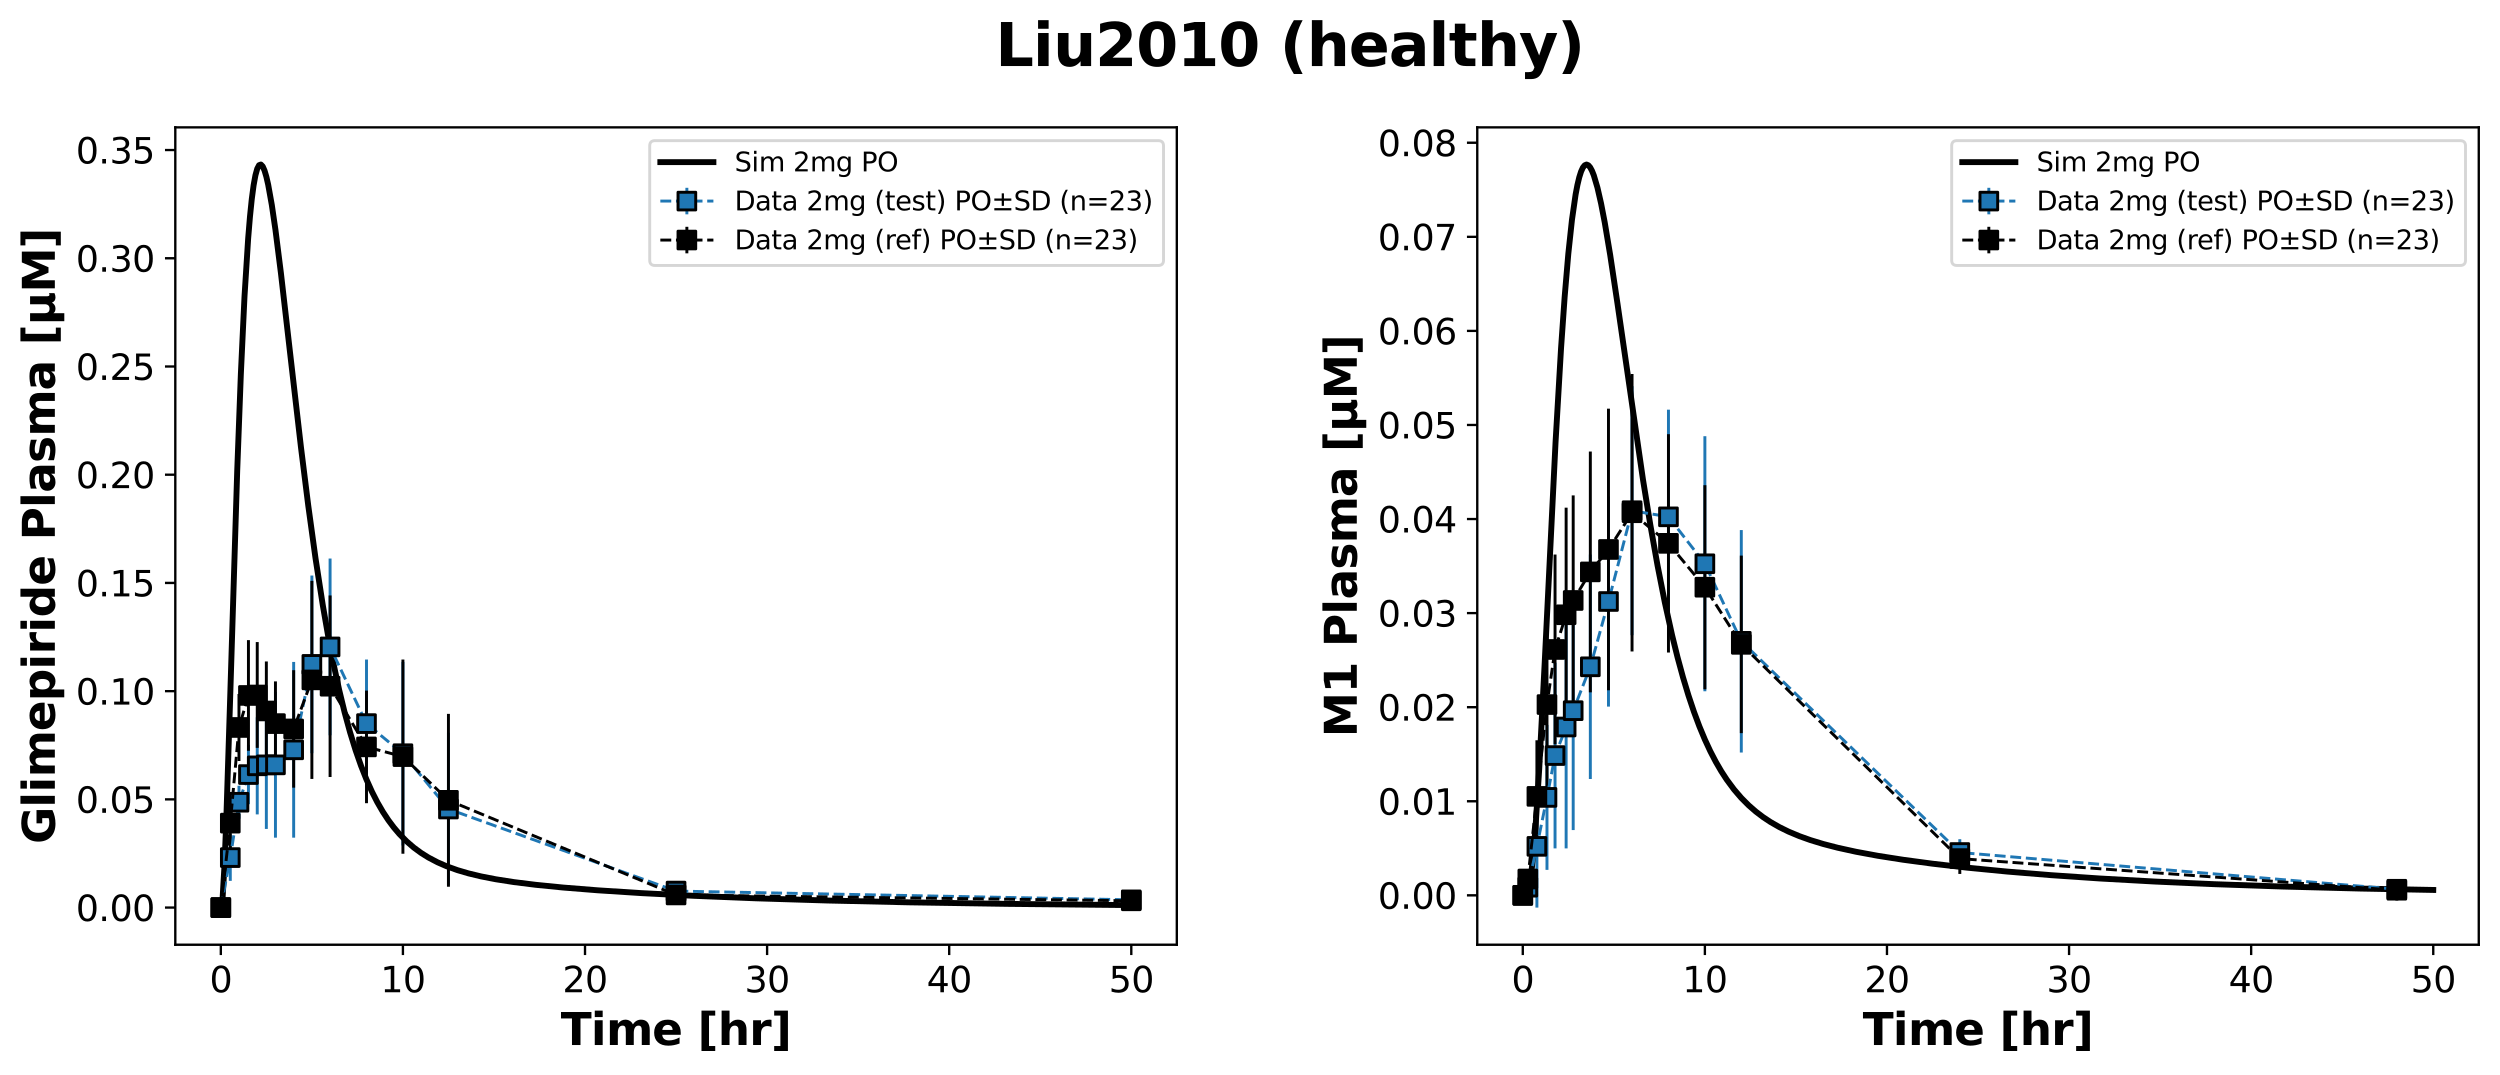 <?xml version="1.0" encoding="utf-8" standalone="no"?>
<!DOCTYPE svg PUBLIC "-//W3C//DTD SVG 1.1//EN"
  "http://www.w3.org/Graphics/SVG/1.1/DTD/svg11.dtd">
<svg xmlns:xlink="http://www.w3.org/1999/xlink" width="847.852pt" height="364.731pt" viewBox="0 0 847.852 364.731" xmlns="http://www.w3.org/2000/svg" version="1.1">
 <defs>
  <style type="text/css">*{stroke-linejoin: round; stroke-linecap: butt}</style>
 </defs>
 <g id="figure_1">
  <g id="patch_1">
   <path d="M 0 364.731 
L 847.852 364.731 
L 847.852 0 
L 0 0 
z
" style="fill: #ffffff"/>
  </g>
  <g id="axes_1">
   <g id="patch_2">
    <path d="M 59.452 320.4 
L 399.105 320.4 
L 399.105 43.2 
L 59.452 43.2 
z
" style="fill: #ffffff"/>
   </g>
   <g id="matplotlib.axis_1">
    <g id="xtick_1">
     <g id="line2d_1">
      <defs>
       <path id="m77b27d3303" d="M 0 0 
L 0 3.5 
" style="stroke: #000000; stroke-width: 0.8"/>
      </defs>
      <g>
       <use xlink:href="#m77b27d3303" x="74.891" y="320.4" style="stroke: #000000; stroke-width: 0.8"/>
      </g>
     </g>
     <g id="text_1">
      <!-- 0 -->
      <g transform="translate(71.074 336.518) scale(0.12 -0.12)">
       <defs>
        <path id="DejaVuSans-30" d="M 2034 4250 
Q 1547 4250 1301 3770 
Q 1056 3291 1056 2328 
Q 1056 1369 1301 889 
Q 1547 409 2034 409 
Q 2525 409 2770 889 
Q 3016 1369 3016 2328 
Q 3016 3291 2770 3770 
Q 2525 4250 2034 4250 
z
M 2034 4750 
Q 2819 4750 3233 4129 
Q 3647 3509 3647 2328 
Q 3647 1150 3233 529 
Q 2819 -91 2034 -91 
Q 1250 -91 836 529 
Q 422 1150 422 2328 
Q 422 3509 836 4129 
Q 1250 4750 2034 4750 
z
" transform="scale(0.016)"/>
       </defs>
       <use xlink:href="#DejaVuSans-30"/>
      </g>
     </g>
    </g>
    <g id="xtick_2">
     <g id="line2d_2">
      <g>
       <use xlink:href="#m77b27d3303" x="136.646" y="320.4" style="stroke: #000000; stroke-width: 0.8"/>
      </g>
     </g>
     <g id="text_2">
      <!-- 10 -->
      <g transform="translate(129.011 336.518) scale(0.12 -0.12)">
       <defs>
        <path id="DejaVuSans-31" d="M 794 531 
L 1825 531 
L 1825 4091 
L 703 3866 
L 703 4441 
L 1819 4666 
L 2450 4666 
L 2450 531 
L 3481 531 
L 3481 0 
L 794 0 
L 794 531 
z
" transform="scale(0.016)"/>
       </defs>
       <use xlink:href="#DejaVuSans-31"/>
       <use xlink:href="#DejaVuSans-30" x="63.623"/>
      </g>
     </g>
    </g>
    <g id="xtick_3">
     <g id="line2d_3">
      <g>
       <use xlink:href="#m77b27d3303" x="198.401" y="320.4" style="stroke: #000000; stroke-width: 0.8"/>
      </g>
     </g>
     <g id="text_3">
      <!-- 20 -->
      <g transform="translate(190.766 336.518) scale(0.12 -0.12)">
       <defs>
        <path id="DejaVuSans-32" d="M 1228 531 
L 3431 531 
L 3431 0 
L 469 0 
L 469 531 
Q 828 903 1448 1529 
Q 2069 2156 2228 2338 
Q 2531 2678 2651 2914 
Q 2772 3150 2772 3378 
Q 2772 3750 2511 3984 
Q 2250 4219 1831 4219 
Q 1534 4219 1204 4116 
Q 875 4013 500 3803 
L 500 4441 
Q 881 4594 1212 4672 
Q 1544 4750 1819 4750 
Q 2544 4750 2975 4387 
Q 3406 4025 3406 3419 
Q 3406 3131 3298 2873 
Q 3191 2616 2906 2266 
Q 2828 2175 2409 1742 
Q 1991 1309 1228 531 
z
" transform="scale(0.016)"/>
       </defs>
       <use xlink:href="#DejaVuSans-32"/>
       <use xlink:href="#DejaVuSans-30" x="63.623"/>
      </g>
     </g>
    </g>
    <g id="xtick_4">
     <g id="line2d_4">
      <g>
       <use xlink:href="#m77b27d3303" x="260.156" y="320.4" style="stroke: #000000; stroke-width: 0.8"/>
      </g>
     </g>
     <g id="text_4">
      <!-- 30 -->
      <g transform="translate(252.521 336.518) scale(0.12 -0.12)">
       <defs>
        <path id="DejaVuSans-33" d="M 2597 2516 
Q 3050 2419 3304 2112 
Q 3559 1806 3559 1356 
Q 3559 666 3084 287 
Q 2609 -91 1734 -91 
Q 1441 -91 1130 -33 
Q 819 25 488 141 
L 488 750 
Q 750 597 1062 519 
Q 1375 441 1716 441 
Q 2309 441 2620 675 
Q 2931 909 2931 1356 
Q 2931 1769 2642 2001 
Q 2353 2234 1838 2234 
L 1294 2234 
L 1294 2753 
L 1863 2753 
Q 2328 2753 2575 2939 
Q 2822 3125 2822 3475 
Q 2822 3834 2567 4026 
Q 2313 4219 1838 4219 
Q 1578 4219 1281 4162 
Q 984 4106 628 3988 
L 628 4550 
Q 988 4650 1302 4700 
Q 1616 4750 1894 4750 
Q 2613 4750 3031 4423 
Q 3450 4097 3450 3541 
Q 3450 3153 3228 2886 
Q 3006 2619 2597 2516 
z
" transform="scale(0.016)"/>
       </defs>
       <use xlink:href="#DejaVuSans-33"/>
       <use xlink:href="#DejaVuSans-30" x="63.623"/>
      </g>
     </g>
    </g>
    <g id="xtick_5">
     <g id="line2d_5">
      <g>
       <use xlink:href="#m77b27d3303" x="321.911" y="320.4" style="stroke: #000000; stroke-width: 0.8"/>
      </g>
     </g>
     <g id="text_5">
      <!-- 40 -->
      <g transform="translate(314.276 336.518) scale(0.12 -0.12)">
       <defs>
        <path id="DejaVuSans-34" d="M 2419 4116 
L 825 1625 
L 2419 1625 
L 2419 4116 
z
M 2253 4666 
L 3047 4666 
L 3047 1625 
L 3713 1625 
L 3713 1100 
L 3047 1100 
L 3047 0 
L 2419 0 
L 2419 1100 
L 313 1100 
L 313 1709 
L 2253 4666 
z
" transform="scale(0.016)"/>
       </defs>
       <use xlink:href="#DejaVuSans-34"/>
       <use xlink:href="#DejaVuSans-30" x="63.623"/>
      </g>
     </g>
    </g>
    <g id="xtick_6">
     <g id="line2d_6">
      <g>
       <use xlink:href="#m77b27d3303" x="383.666" y="320.4" style="stroke: #000000; stroke-width: 0.8"/>
      </g>
     </g>
     <g id="text_6">
      <!-- 50 -->
      <g transform="translate(376.031 336.518) scale(0.12 -0.12)">
       <defs>
        <path id="DejaVuSans-35" d="M 691 4666 
L 3169 4666 
L 3169 4134 
L 1269 4134 
L 1269 2991 
Q 1406 3038 1543 3061 
Q 1681 3084 1819 3084 
Q 2600 3084 3056 2656 
Q 3513 2228 3513 1497 
Q 3513 744 3044 326 
Q 2575 -91 1722 -91 
Q 1428 -91 1123 -41 
Q 819 9 494 109 
L 494 744 
Q 775 591 1075 516 
Q 1375 441 1709 441 
Q 2250 441 2565 725 
Q 2881 1009 2881 1497 
Q 2881 1984 2565 2268 
Q 2250 2553 1709 2553 
Q 1456 2553 1204 2497 
Q 953 2441 691 2322 
L 691 4666 
z
" transform="scale(0.016)"/>
       </defs>
       <use xlink:href="#DejaVuSans-35"/>
       <use xlink:href="#DejaVuSans-30" x="63.623"/>
      </g>
     </g>
    </g>
    <g id="text_7">
     <!-- Time [hr] -->
     <g transform="translate(190.185 354.411) scale(0.15 -0.15)">
      <defs>
       <path id="DejaVuSans-Bold-54" d="M 31 4666 
L 4331 4666 
L 4331 3756 
L 2784 3756 
L 2784 0 
L 1581 0 
L 1581 3756 
L 31 3756 
L 31 4666 
z
" transform="scale(0.016)"/>
       <path id="DejaVuSans-Bold-69" d="M 538 3500 
L 1656 3500 
L 1656 0 
L 538 0 
L 538 3500 
z
M 538 4863 
L 1656 4863 
L 1656 3950 
L 538 3950 
L 538 4863 
z
" transform="scale(0.016)"/>
       <path id="DejaVuSans-Bold-6d" d="M 3781 2919 
Q 3994 3244 4286 3414 
Q 4578 3584 4928 3584 
Q 5531 3584 5847 3212 
Q 6163 2841 6163 2131 
L 6163 0 
L 5038 0 
L 5038 1825 
Q 5041 1866 5042 1909 
Q 5044 1953 5044 2034 
Q 5044 2406 4934 2573 
Q 4825 2741 4581 2741 
Q 4263 2741 4089 2478 
Q 3916 2216 3909 1719 
L 3909 0 
L 2784 0 
L 2784 1825 
Q 2784 2406 2684 2573 
Q 2584 2741 2328 2741 
Q 2006 2741 1831 2477 
Q 1656 2213 1656 1722 
L 1656 0 
L 531 0 
L 531 3500 
L 1656 3500 
L 1656 2988 
Q 1863 3284 2130 3434 
Q 2397 3584 2719 3584 
Q 3081 3584 3359 3409 
Q 3638 3234 3781 2919 
z
" transform="scale(0.016)"/>
       <path id="DejaVuSans-Bold-65" d="M 4031 1759 
L 4031 1441 
L 1416 1441 
Q 1456 1047 1700 850 
Q 1944 653 2381 653 
Q 2734 653 3104 758 
Q 3475 863 3866 1075 
L 3866 213 
Q 3469 63 3072 -14 
Q 2675 -91 2278 -91 
Q 1328 -91 801 392 
Q 275 875 275 1747 
Q 275 2603 792 3093 
Q 1309 3584 2216 3584 
Q 3041 3584 3536 3087 
Q 4031 2591 4031 1759 
z
M 2881 2131 
Q 2881 2450 2695 2645 
Q 2509 2841 2209 2841 
Q 1884 2841 1681 2658 
Q 1478 2475 1428 2131 
L 2881 2131 
z
" transform="scale(0.016)"/>
       <path id="DejaVuSans-Bold-20" transform="scale(0.016)"/>
       <path id="DejaVuSans-Bold-5b" d="M 550 4863 
L 2491 4863 
L 2491 4159 
L 1613 4159 
L 1613 -141 
L 2491 -141 
L 2491 -844 
L 550 -844 
L 550 4863 
z
" transform="scale(0.016)"/>
       <path id="DejaVuSans-Bold-68" d="M 4056 2131 
L 4056 0 
L 2931 0 
L 2931 347 
L 2931 1625 
Q 2931 2084 2911 2256 
Q 2891 2428 2841 2509 
Q 2775 2619 2662 2680 
Q 2550 2741 2406 2741 
Q 2056 2741 1856 2470 
Q 1656 2200 1656 1722 
L 1656 0 
L 538 0 
L 538 4863 
L 1656 4863 
L 1656 2988 
Q 1909 3294 2193 3439 
Q 2478 3584 2822 3584 
Q 3428 3584 3742 3212 
Q 4056 2841 4056 2131 
z
" transform="scale(0.016)"/>
       <path id="DejaVuSans-Bold-72" d="M 3138 2547 
Q 2991 2616 2845 2648 
Q 2700 2681 2553 2681 
Q 2122 2681 1889 2404 
Q 1656 2128 1656 1613 
L 1656 0 
L 538 0 
L 538 3500 
L 1656 3500 
L 1656 2925 
Q 1872 3269 2151 3426 
Q 2431 3584 2822 3584 
Q 2878 3584 2943 3579 
Q 3009 3575 3134 3559 
L 3138 2547 
z
" transform="scale(0.016)"/>
       <path id="DejaVuSans-Bold-5d" d="M 2375 -844 
L 434 -844 
L 434 -141 
L 1313 -141 
L 1313 4159 
L 434 4159 
L 434 4863 
L 2375 4863 
L 2375 -844 
z
" transform="scale(0.016)"/>
      </defs>
      <use xlink:href="#DejaVuSans-Bold-54"/>
      <use xlink:href="#DejaVuSans-Bold-69" x="68.213"/>
      <use xlink:href="#DejaVuSans-Bold-6d" x="102.49"/>
      <use xlink:href="#DejaVuSans-Bold-65" x="206.689"/>
      <use xlink:href="#DejaVuSans-Bold-20" x="274.512"/>
      <use xlink:href="#DejaVuSans-Bold-5b" x="309.326"/>
      <use xlink:href="#DejaVuSans-Bold-68" x="355.029"/>
      <use xlink:href="#DejaVuSans-Bold-72" x="426.221"/>
      <use xlink:href="#DejaVuSans-Bold-5d" x="475.537"/>
     </g>
    </g>
   </g>
   <g id="matplotlib.axis_2">
    <g id="ytick_1">
     <g id="line2d_7">
      <defs>
       <path id="m16aa890aab" d="M 0 0 
L -3.5 0 
" style="stroke: #000000; stroke-width: 0.8"/>
      </defs>
      <g>
       <use xlink:href="#m16aa890aab" x="59.452" y="307.8" style="stroke: #000000; stroke-width: 0.8"/>
      </g>
     </g>
     <g id="text_8">
      <!-- 0.00 -->
      <g transform="translate(25.734 312.359) scale(0.12 -0.12)">
       <defs>
        <path id="DejaVuSans-2e" d="M 684 794 
L 1344 794 
L 1344 0 
L 684 0 
L 684 794 
z
" transform="scale(0.016)"/>
       </defs>
       <use xlink:href="#DejaVuSans-30"/>
       <use xlink:href="#DejaVuSans-2e" x="63.623"/>
       <use xlink:href="#DejaVuSans-30" x="95.41"/>
       <use xlink:href="#DejaVuSans-30" x="159.033"/>
      </g>
     </g>
    </g>
    <g id="ytick_2">
     <g id="line2d_8">
      <g>
       <use xlink:href="#m16aa890aab" x="59.452" y="271.098" style="stroke: #000000; stroke-width: 0.8"/>
      </g>
     </g>
     <g id="text_9">
      <!-- 0.05 -->
      <g transform="translate(25.734 275.657) scale(0.12 -0.12)">
       <use xlink:href="#DejaVuSans-30"/>
       <use xlink:href="#DejaVuSans-2e" x="63.623"/>
       <use xlink:href="#DejaVuSans-30" x="95.41"/>
       <use xlink:href="#DejaVuSans-35" x="159.033"/>
      </g>
     </g>
    </g>
    <g id="ytick_3">
     <g id="line2d_9">
      <g>
       <use xlink:href="#m16aa890aab" x="59.452" y="234.397" style="stroke: #000000; stroke-width: 0.8"/>
      </g>
     </g>
     <g id="text_10">
      <!-- 0.10 -->
      <g transform="translate(25.734 238.956) scale(0.12 -0.12)">
       <use xlink:href="#DejaVuSans-30"/>
       <use xlink:href="#DejaVuSans-2e" x="63.623"/>
       <use xlink:href="#DejaVuSans-31" x="95.41"/>
       <use xlink:href="#DejaVuSans-30" x="159.033"/>
      </g>
     </g>
    </g>
    <g id="ytick_4">
     <g id="line2d_10">
      <g>
       <use xlink:href="#m16aa890aab" x="59.452" y="197.695" style="stroke: #000000; stroke-width: 0.8"/>
      </g>
     </g>
     <g id="text_11">
      <!-- 0.15 -->
      <g transform="translate(25.734 202.254) scale(0.12 -0.12)">
       <use xlink:href="#DejaVuSans-30"/>
       <use xlink:href="#DejaVuSans-2e" x="63.623"/>
       <use xlink:href="#DejaVuSans-31" x="95.41"/>
       <use xlink:href="#DejaVuSans-35" x="159.033"/>
      </g>
     </g>
    </g>
    <g id="ytick_5">
     <g id="line2d_11">
      <g>
       <use xlink:href="#m16aa890aab" x="59.452" y="160.994" style="stroke: #000000; stroke-width: 0.8"/>
      </g>
     </g>
     <g id="text_12">
      <!-- 0.20 -->
      <g transform="translate(25.734 165.553) scale(0.12 -0.12)">
       <use xlink:href="#DejaVuSans-30"/>
       <use xlink:href="#DejaVuSans-2e" x="63.623"/>
       <use xlink:href="#DejaVuSans-32" x="95.41"/>
       <use xlink:href="#DejaVuSans-30" x="159.033"/>
      </g>
     </g>
    </g>
    <g id="ytick_6">
     <g id="line2d_12">
      <g>
       <use xlink:href="#m16aa890aab" x="59.452" y="124.292" style="stroke: #000000; stroke-width: 0.8"/>
      </g>
     </g>
     <g id="text_13">
      <!-- 0.25 -->
      <g transform="translate(25.734 128.851) scale(0.12 -0.12)">
       <use xlink:href="#DejaVuSans-30"/>
       <use xlink:href="#DejaVuSans-2e" x="63.623"/>
       <use xlink:href="#DejaVuSans-32" x="95.41"/>
       <use xlink:href="#DejaVuSans-35" x="159.033"/>
      </g>
     </g>
    </g>
    <g id="ytick_7">
     <g id="line2d_13">
      <g>
       <use xlink:href="#m16aa890aab" x="59.452" y="87.59" style="stroke: #000000; stroke-width: 0.8"/>
      </g>
     </g>
     <g id="text_14">
      <!-- 0.30 -->
      <g transform="translate(25.734 92.149) scale(0.12 -0.12)">
       <use xlink:href="#DejaVuSans-30"/>
       <use xlink:href="#DejaVuSans-2e" x="63.623"/>
       <use xlink:href="#DejaVuSans-33" x="95.41"/>
       <use xlink:href="#DejaVuSans-30" x="159.033"/>
      </g>
     </g>
    </g>
    <g id="ytick_8">
     <g id="line2d_14">
      <g>
       <use xlink:href="#m16aa890aab" x="59.452" y="50.889" style="stroke: #000000; stroke-width: 0.8"/>
      </g>
     </g>
     <g id="text_15">
      <!-- 0.35 -->
      <g transform="translate(25.734 55.448) scale(0.12 -0.12)">
       <use xlink:href="#DejaVuSans-30"/>
       <use xlink:href="#DejaVuSans-2e" x="63.623"/>
       <use xlink:href="#DejaVuSans-33" x="95.41"/>
       <use xlink:href="#DejaVuSans-35" x="159.033"/>
      </g>
     </g>
    </g>
    <g id="text_16">
     <!-- Glimepiride Plasma [µM] -->
     <g transform="translate(18.598 286.194) rotate(-90) scale(0.15 -0.15)">
      <defs>
       <path id="DejaVuSans-Bold-47" d="M 4781 347 
Q 4331 128 3847 18 
Q 3363 -91 2847 -91 
Q 1681 -91 1000 561 
Q 319 1213 319 2328 
Q 319 3456 1012 4103 
Q 1706 4750 2913 4750 
Q 3378 4750 3804 4662 
Q 4231 4575 4609 4403 
L 4609 3438 
Q 4219 3659 3833 3768 
Q 3447 3878 3059 3878 
Q 2341 3878 1952 3476 
Q 1563 3075 1563 2328 
Q 1563 1588 1938 1184 
Q 2313 781 3003 781 
Q 3191 781 3352 804 
Q 3513 828 3641 878 
L 3641 1784 
L 2906 1784 
L 2906 2591 
L 4781 2591 
L 4781 347 
z
" transform="scale(0.016)"/>
       <path id="DejaVuSans-Bold-6c" d="M 538 4863 
L 1656 4863 
L 1656 0 
L 538 0 
L 538 4863 
z
" transform="scale(0.016)"/>
       <path id="DejaVuSans-Bold-70" d="M 1656 506 
L 1656 -1331 
L 538 -1331 
L 538 3500 
L 1656 3500 
L 1656 2988 
Q 1888 3294 2169 3439 
Q 2450 3584 2816 3584 
Q 3463 3584 3878 3070 
Q 4294 2556 4294 1747 
Q 4294 938 3878 423 
Q 3463 -91 2816 -91 
Q 2450 -91 2169 54 
Q 1888 200 1656 506 
z
M 2400 2772 
Q 2041 2772 1848 2508 
Q 1656 2244 1656 1747 
Q 1656 1250 1848 986 
Q 2041 722 2400 722 
Q 2759 722 2948 984 
Q 3138 1247 3138 1747 
Q 3138 2247 2948 2509 
Q 2759 2772 2400 2772 
z
" transform="scale(0.016)"/>
       <path id="DejaVuSans-Bold-64" d="M 2919 2988 
L 2919 4863 
L 4044 4863 
L 4044 0 
L 2919 0 
L 2919 506 
Q 2688 197 2409 53 
Q 2131 -91 1766 -91 
Q 1119 -91 703 423 
Q 288 938 288 1747 
Q 288 2556 703 3070 
Q 1119 3584 1766 3584 
Q 2128 3584 2408 3439 
Q 2688 3294 2919 2988 
z
M 2181 722 
Q 2541 722 2730 984 
Q 2919 1247 2919 1747 
Q 2919 2247 2730 2509 
Q 2541 2772 2181 2772 
Q 1825 2772 1636 2509 
Q 1447 2247 1447 1747 
Q 1447 1247 1636 984 
Q 1825 722 2181 722 
z
" transform="scale(0.016)"/>
       <path id="DejaVuSans-Bold-50" d="M 588 4666 
L 2584 4666 
Q 3475 4666 3951 4270 
Q 4428 3875 4428 3144 
Q 4428 2409 3951 2014 
Q 3475 1619 2584 1619 
L 1791 1619 
L 1791 0 
L 588 0 
L 588 4666 
z
M 1791 3794 
L 1791 2491 
L 2456 2491 
Q 2806 2491 2997 2661 
Q 3188 2831 3188 3144 
Q 3188 3456 2997 3625 
Q 2806 3794 2456 3794 
L 1791 3794 
z
" transform="scale(0.016)"/>
       <path id="DejaVuSans-Bold-61" d="M 2106 1575 
Q 1756 1575 1579 1456 
Q 1403 1338 1403 1106 
Q 1403 894 1545 773 
Q 1688 653 1941 653 
Q 2256 653 2472 879 
Q 2688 1106 2688 1447 
L 2688 1575 
L 2106 1575 
z
M 3816 1997 
L 3816 0 
L 2688 0 
L 2688 519 
Q 2463 200 2181 54 
Q 1900 -91 1497 -91 
Q 953 -91 614 226 
Q 275 544 275 1050 
Q 275 1666 698 1953 
Q 1122 2241 2028 2241 
L 2688 2241 
L 2688 2328 
Q 2688 2594 2478 2717 
Q 2269 2841 1825 2841 
Q 1466 2841 1156 2769 
Q 847 2697 581 2553 
L 581 3406 
Q 941 3494 1303 3539 
Q 1666 3584 2028 3584 
Q 2975 3584 3395 3211 
Q 3816 2838 3816 1997 
z
" transform="scale(0.016)"/>
       <path id="DejaVuSans-Bold-73" d="M 3272 3391 
L 3272 2541 
Q 2913 2691 2578 2766 
Q 2244 2841 1947 2841 
Q 1628 2841 1473 2761 
Q 1319 2681 1319 2516 
Q 1319 2381 1436 2309 
Q 1553 2238 1856 2203 
L 2053 2175 
Q 2913 2066 3209 1816 
Q 3506 1566 3506 1031 
Q 3506 472 3093 190 
Q 2681 -91 1863 -91 
Q 1516 -91 1145 -36 
Q 775 19 384 128 
L 384 978 
Q 719 816 1070 734 
Q 1422 653 1784 653 
Q 2113 653 2278 743 
Q 2444 834 2444 1013 
Q 2444 1163 2330 1236 
Q 2216 1309 1875 1350 
L 1678 1375 
Q 931 1469 631 1722 
Q 331 1975 331 2491 
Q 331 3047 712 3315 
Q 1094 3584 1881 3584 
Q 2191 3584 2531 3537 
Q 2872 3491 3272 3391 
z
" transform="scale(0.016)"/>
       <path id="DejaVuSans-Bold-b5" d="M 544 -1338 
L 544 3500 
L 1672 3500 
L 1672 1466 
Q 1672 1103 1828 926 
Q 1984 750 2303 750 
Q 2625 750 2781 926 
Q 2938 1103 2938 1466 
L 2938 3500 
L 4063 3500 
L 4063 1159 
Q 4063 938 4114 850 
Q 4166 763 4288 763 
Q 4344 763 4395 778 
Q 4447 794 4506 831 
L 4506 50 
Q 4341 -22 4195 -56 
Q 4050 -91 3909 -91 
Q 3631 -91 3454 26 
Q 3278 144 3169 403 
Q 3022 156 2811 32 
Q 2600 -91 2322 -91 
Q 2091 -91 1928 -17 
Q 1766 56 1672 206 
L 1672 -1338 
L 544 -1338 
z
" transform="scale(0.016)"/>
       <path id="DejaVuSans-Bold-4d" d="M 588 4666 
L 2119 4666 
L 3181 2169 
L 4250 4666 
L 5778 4666 
L 5778 0 
L 4641 0 
L 4641 3413 
L 3566 897 
L 2803 897 
L 1728 3413 
L 1728 0 
L 588 0 
L 588 4666 
z
" transform="scale(0.016)"/>
      </defs>
      <use xlink:href="#DejaVuSans-Bold-47"/>
      <use xlink:href="#DejaVuSans-Bold-6c" x="82.08"/>
      <use xlink:href="#DejaVuSans-Bold-69" x="116.357"/>
      <use xlink:href="#DejaVuSans-Bold-6d" x="150.635"/>
      <use xlink:href="#DejaVuSans-Bold-65" x="254.834"/>
      <use xlink:href="#DejaVuSans-Bold-70" x="322.656"/>
      <use xlink:href="#DejaVuSans-Bold-69" x="394.238"/>
      <use xlink:href="#DejaVuSans-Bold-72" x="428.516"/>
      <use xlink:href="#DejaVuSans-Bold-69" x="477.832"/>
      <use xlink:href="#DejaVuSans-Bold-64" x="512.109"/>
      <use xlink:href="#DejaVuSans-Bold-65" x="583.691"/>
      <use xlink:href="#DejaVuSans-Bold-20" x="651.514"/>
      <use xlink:href="#DejaVuSans-Bold-50" x="686.328"/>
      <use xlink:href="#DejaVuSans-Bold-6c" x="759.619"/>
      <use xlink:href="#DejaVuSans-Bold-61" x="793.896"/>
      <use xlink:href="#DejaVuSans-Bold-73" x="861.377"/>
      <use xlink:href="#DejaVuSans-Bold-6d" x="920.898"/>
      <use xlink:href="#DejaVuSans-Bold-61" x="1025.098"/>
      <use xlink:href="#DejaVuSans-Bold-20" x="1092.578"/>
      <use xlink:href="#DejaVuSans-Bold-5b" x="1127.393"/>
      <use xlink:href="#DejaVuSans-Bold-b5" x="1173.096"/>
      <use xlink:href="#DejaVuSans-Bold-4d" x="1246.68"/>
      <use xlink:href="#DejaVuSans-Bold-5d" x="1346.191"/>
     </g>
    </g>
   </g>
   <g id="LineCollection_1">
    <path clip-path="url(#p249adbefac)" style="fill: none; stroke: #1f77b4"/>
    <path d="M 78.102 298.745 
L 78.102 282.94 
" clip-path="url(#p249adbefac)" style="fill: none; stroke: #1f77b4"/>
    <path d="M 81.045 277.671 
L 81.045 266.476 
" clip-path="url(#p249adbefac)" style="fill: none; stroke: #1f77b4"/>
    <path d="M 84.256 272.732 
L 84.256 252.646 
" clip-path="url(#p249adbefac)" style="fill: none; stroke: #1f77b4"/>
    <path d="M 87.242 276.19 
L 87.242 243.262 
" clip-path="url(#p249adbefac)" style="fill: none; stroke: #1f77b4"/>
    <path d="M 90.33 281.129 
L 90.33 237.664 
" clip-path="url(#p249adbefac)" style="fill: none; stroke: #1f77b4"/>
    <path d="M 93.418 284.092 
L 93.418 234.701 
" clip-path="url(#p249adbefac)" style="fill: none; stroke: #1f77b4"/>
    <path d="M 99.593 284.092 
L 99.593 224.493 
" clip-path="url(#p249adbefac)" style="fill: none; stroke: #1f77b4"/>
    <path d="M 105.769 255.445 
L 105.769 195.188 
" clip-path="url(#p249adbefac)" style="fill: none; stroke: #1f77b4"/>
    <path d="M 111.944 249.354 
L 111.944 189.426 
" clip-path="url(#p249adbefac)" style="fill: none; stroke: #1f77b4"/>
    <path d="M 124.295 267.135 
L 124.295 223.67 
" clip-path="url(#p249adbefac)" style="fill: none; stroke: #1f77b4"/>
    <path d="M 136.646 286.726 
L 136.646 224.493 
" clip-path="url(#p249adbefac)" style="fill: none; stroke: #1f77b4"/>
    <path d="M 152.085 300.227 
L 152.085 248.53 
" clip-path="url(#p249adbefac)" style="fill: none; stroke: #1f77b4"/>
    <path d="M 229.278 305.166 
L 229.278 299.239 
" clip-path="url(#p249adbefac)" style="fill: none; stroke: #1f77b4"/>
    <path d="M 383.666 307.141 
L 383.666 303.19 
" clip-path="url(#p249adbefac)" style="fill: none; stroke: #1f77b4"/>
   </g>
   <g id="LineCollection_2">
    <path clip-path="url(#p249adbefac)" style="fill: none; stroke: #000000"/>
    <path d="M 78.102 289.69 
L 78.102 268.616 
" clip-path="url(#p249adbefac)" style="fill: none; stroke: #000000"/>
    <path d="M 81.045 258.079 
L 81.045 235.359 
" clip-path="url(#p249adbefac)" style="fill: none; stroke: #000000"/>
    <path d="M 84.256 254.622 
L 84.256 217.085 
" clip-path="url(#p249adbefac)" style="fill: none; stroke: #000000"/>
    <path d="M 87.242 253.634 
L 87.242 217.743 
" clip-path="url(#p249adbefac)" style="fill: none; stroke: #000000"/>
    <path d="M 90.33 257.915 
L 90.33 224.329 
" clip-path="url(#p249adbefac)" style="fill: none; stroke: #000000"/>
    <path d="M 93.418 259.726 
L 93.418 231.079 
" clip-path="url(#p249adbefac)" style="fill: none; stroke: #000000"/>
    <path d="M 99.593 267.135 
L 99.593 227.292 
" clip-path="url(#p249adbefac)" style="fill: none; stroke: #000000"/>
    <path d="M 105.769 264.171 
L 105.769 196.999 
" clip-path="url(#p249adbefac)" style="fill: none; stroke: #000000"/>
    <path d="M 111.944 263.513 
L 111.944 201.938 
" clip-path="url(#p249adbefac)" style="fill: none; stroke: #000000"/>
    <path d="M 124.295 272.403 
L 124.295 234.207 
" clip-path="url(#p249adbefac)" style="fill: none; stroke: #000000"/>
    <path d="M 136.646 289.525 
L 136.646 223.67 
" clip-path="url(#p249adbefac)" style="fill: none; stroke: #000000"/>
    <path d="M 152.085 300.721 
L 152.085 242.11 
" clip-path="url(#p249adbefac)" style="fill: none; stroke: #000000"/>
    <path d="M 229.278 306.154 
L 229.278 300.885 
" clip-path="url(#p249adbefac)" style="fill: none; stroke: #000000"/>
    <path d="M 383.666 307.141 
L 383.666 303.849 
" clip-path="url(#p249adbefac)" style="fill: none; stroke: #000000"/>
   </g>
   <g id="line2d_15">
    <path d="M 74.891 307.8 
L 75.509 304.238 
L 76.126 293.547 
L 76.744 277.992 
L 77.979 239.247 
L 80.449 159.626 
L 81.684 126.831 
L 82.919 100.596 
L 84.154 80.972 
L 84.772 73.505 
L 85.389 67.493 
L 86.007 62.84 
L 86.625 59.445 
L 87.242 57.208 
L 87.86 56.026 
L 88.477 55.8 
L 89.095 56.434 
L 89.712 57.838 
L 90.33 59.924 
L 90.947 62.612 
L 92.182 69.496 
L 93.418 77.95 
L 95.27 92.605 
L 98.358 119.5 
L 102.063 151.63 
L 104.533 171.407 
L 107.004 189.333 
L 109.474 205.259 
L 111.326 215.897 
L 113.179 225.464 
L 115.032 234.022 
L 116.884 241.647 
L 118.737 248.417 
L 120.59 254.413 
L 122.442 259.712 
L 124.295 264.388 
L 126.148 268.509 
L 128 272.138 
L 129.853 275.334 
L 131.706 278.147 
L 133.558 280.624 
L 135.411 282.807 
L 137.881 285.323 
L 140.351 287.455 
L 142.822 289.267 
L 145.292 290.812 
L 148.379 292.435 
L 151.467 293.782 
L 155.173 295.111 
L 158.878 296.198 
L 163.201 297.235 
L 168.141 298.195 
L 174.317 299.158 
L 181.727 300.08 
L 190.99 301.002 
L 202.724 301.94 
L 217.545 302.894 
L 235.454 303.815 
L 256.451 304.661 
L 280.535 305.399 
L 308.325 306.022 
L 341.672 306.541 
L 383.048 306.954 
L 383.666 306.959 
L 383.666 306.959 
" clip-path="url(#p249adbefac)" style="fill: none; stroke: #000000; stroke-width: 2; stroke-linecap: square"/>
   </g>
   <g id="line2d_16">
    <path d="M 74.891 307.8 
L 78.102 290.842 
L 81.045 272.074 
L 84.256 262.689 
L 87.242 259.726 
L 90.33 259.397 
L 93.418 259.397 
L 99.593 254.293 
L 105.769 225.317 
L 111.944 219.39 
L 124.295 245.402 
L 136.646 255.61 
L 152.085 274.379 
L 229.278 302.202 
L 383.666 305.166 
" clip-path="url(#p249adbefac)" style="fill: none; stroke-dasharray: 3.7,1.6; stroke-dashoffset: 0; stroke: #1f77b4"/>
    <defs>
     <path id="m7824f67926" d="M -3 3 
L 3 3 
L 3 -3 
L -3 -3 
z
" style="stroke: #000000; stroke-linejoin: miter"/>
    </defs>
    <g clip-path="url(#p249adbefac)">
     <use xlink:href="#m7824f67926" x="74.891" y="307.8" style="fill: #1f77b4; stroke: #000000; stroke-linejoin: miter"/>
     <use xlink:href="#m7824f67926" x="78.102" y="290.842" style="fill: #1f77b4; stroke: #000000; stroke-linejoin: miter"/>
     <use xlink:href="#m7824f67926" x="81.045" y="272.074" style="fill: #1f77b4; stroke: #000000; stroke-linejoin: miter"/>
     <use xlink:href="#m7824f67926" x="84.256" y="262.689" style="fill: #1f77b4; stroke: #000000; stroke-linejoin: miter"/>
     <use xlink:href="#m7824f67926" x="87.242" y="259.726" style="fill: #1f77b4; stroke: #000000; stroke-linejoin: miter"/>
     <use xlink:href="#m7824f67926" x="90.33" y="259.397" style="fill: #1f77b4; stroke: #000000; stroke-linejoin: miter"/>
     <use xlink:href="#m7824f67926" x="93.418" y="259.397" style="fill: #1f77b4; stroke: #000000; stroke-linejoin: miter"/>
     <use xlink:href="#m7824f67926" x="99.593" y="254.293" style="fill: #1f77b4; stroke: #000000; stroke-linejoin: miter"/>
     <use xlink:href="#m7824f67926" x="105.769" y="225.317" style="fill: #1f77b4; stroke: #000000; stroke-linejoin: miter"/>
     <use xlink:href="#m7824f67926" x="111.944" y="219.39" style="fill: #1f77b4; stroke: #000000; stroke-linejoin: miter"/>
     <use xlink:href="#m7824f67926" x="124.295" y="245.402" style="fill: #1f77b4; stroke: #000000; stroke-linejoin: miter"/>
     <use xlink:href="#m7824f67926" x="136.646" y="255.61" style="fill: #1f77b4; stroke: #000000; stroke-linejoin: miter"/>
     <use xlink:href="#m7824f67926" x="152.085" y="274.379" style="fill: #1f77b4; stroke: #000000; stroke-linejoin: miter"/>
     <use xlink:href="#m7824f67926" x="229.278" y="302.202" style="fill: #1f77b4; stroke: #000000; stroke-linejoin: miter"/>
     <use xlink:href="#m7824f67926" x="383.666" y="305.166" style="fill: #1f77b4; stroke: #000000; stroke-linejoin: miter"/>
    </g>
   </g>
   <g id="line2d_17">
    <path d="M 74.891 307.8 
L 78.102 279.153 
L 81.045 246.719 
L 84.256 235.853 
L 87.242 235.689 
L 90.33 241.122 
L 93.418 245.402 
L 99.593 247.213 
L 105.769 230.585 
L 111.944 232.725 
L 124.295 253.305 
L 136.646 256.598 
L 152.085 271.415 
L 229.278 303.519 
L 383.666 305.495 
" clip-path="url(#p249adbefac)" style="fill: none; stroke-dasharray: 3.7,1.6; stroke-dashoffset: 0; stroke: #000000"/>
    <defs>
     <path id="mce83a1b3e6" d="M -3 3 
L 3 3 
L 3 -3 
L -3 -3 
z
" style="stroke: #000000; stroke-linejoin: miter"/>
    </defs>
    <g clip-path="url(#p249adbefac)">
     <use xlink:href="#mce83a1b3e6" x="74.891" y="307.8" style="stroke: #000000; stroke-linejoin: miter"/>
     <use xlink:href="#mce83a1b3e6" x="78.102" y="279.153" style="stroke: #000000; stroke-linejoin: miter"/>
     <use xlink:href="#mce83a1b3e6" x="81.045" y="246.719" style="stroke: #000000; stroke-linejoin: miter"/>
     <use xlink:href="#mce83a1b3e6" x="84.256" y="235.853" style="stroke: #000000; stroke-linejoin: miter"/>
     <use xlink:href="#mce83a1b3e6" x="87.242" y="235.689" style="stroke: #000000; stroke-linejoin: miter"/>
     <use xlink:href="#mce83a1b3e6" x="90.33" y="241.122" style="stroke: #000000; stroke-linejoin: miter"/>
     <use xlink:href="#mce83a1b3e6" x="93.418" y="245.402" style="stroke: #000000; stroke-linejoin: miter"/>
     <use xlink:href="#mce83a1b3e6" x="99.593" y="247.213" style="stroke: #000000; stroke-linejoin: miter"/>
     <use xlink:href="#mce83a1b3e6" x="105.769" y="230.585" style="stroke: #000000; stroke-linejoin: miter"/>
     <use xlink:href="#mce83a1b3e6" x="111.944" y="232.725" style="stroke: #000000; stroke-linejoin: miter"/>
     <use xlink:href="#mce83a1b3e6" x="124.295" y="253.305" style="stroke: #000000; stroke-linejoin: miter"/>
     <use xlink:href="#mce83a1b3e6" x="136.646" y="256.598" style="stroke: #000000; stroke-linejoin: miter"/>
     <use xlink:href="#mce83a1b3e6" x="152.085" y="271.415" style="stroke: #000000; stroke-linejoin: miter"/>
     <use xlink:href="#mce83a1b3e6" x="229.278" y="303.519" style="stroke: #000000; stroke-linejoin: miter"/>
     <use xlink:href="#mce83a1b3e6" x="383.666" y="305.495" style="stroke: #000000; stroke-linejoin: miter"/>
    </g>
   </g>
   <g id="patch_3">
    <path d="M 59.452 320.4 
L 59.452 43.2 
" style="fill: none; stroke: #000000; stroke-width: 0.8; stroke-linejoin: miter; stroke-linecap: square"/>
   </g>
   <g id="patch_4">
    <path d="M 399.105 320.4 
L 399.105 43.2 
" style="fill: none; stroke: #000000; stroke-width: 0.8; stroke-linejoin: miter; stroke-linecap: square"/>
   </g>
   <g id="patch_5">
    <path d="M 59.452 320.4 
L 399.105 320.4 
" style="fill: none; stroke: #000000; stroke-width: 0.8; stroke-linejoin: miter; stroke-linecap: square"/>
   </g>
   <g id="patch_6">
    <path d="M 59.452 43.2 
L 399.105 43.2 
" style="fill: none; stroke: #000000; stroke-width: 0.8; stroke-linejoin: miter; stroke-linecap: square"/>
   </g>
   <g id="legend_1">
    <g id="patch_7">
     <path d="M 222.145 90.031 
L 392.805 90.031 
Q 394.605 90.031 394.605 88.231 
L 394.605 49.5 
Q 394.605 47.7 392.805 47.7 
L 222.145 47.7 
Q 220.345 47.7 220.345 49.5 
L 220.345 88.231 
Q 220.345 90.031 222.145 90.031 
z
" style="fill: #ffffff; opacity: 0.8; stroke: #cccccc; stroke-linejoin: miter"/>
    </g>
    <g id="line2d_18">
     <path d="M 223.945 54.989 
L 241.945 54.989 
" style="fill: none; stroke: #000000; stroke-width: 2; stroke-linecap: square"/>
    </g>
    <g id="line2d_19"/>
    <g id="text_17">
     <!-- Sim 2mg PO -->
     <g transform="translate(249.145 58.139) scale(0.09 -0.09)">
      <defs>
       <path id="DejaVuSans-53" d="M 3425 4513 
L 3425 3897 
Q 3066 4069 2747 4153 
Q 2428 4238 2131 4238 
Q 1616 4238 1336 4038 
Q 1056 3838 1056 3469 
Q 1056 3159 1242 3001 
Q 1428 2844 1947 2747 
L 2328 2669 
Q 3034 2534 3370 2195 
Q 3706 1856 3706 1288 
Q 3706 609 3251 259 
Q 2797 -91 1919 -91 
Q 1588 -91 1214 -16 
Q 841 59 441 206 
L 441 856 
Q 825 641 1194 531 
Q 1563 422 1919 422 
Q 2459 422 2753 634 
Q 3047 847 3047 1241 
Q 3047 1584 2836 1778 
Q 2625 1972 2144 2069 
L 1759 2144 
Q 1053 2284 737 2584 
Q 422 2884 422 3419 
Q 422 4038 858 4394 
Q 1294 4750 2059 4750 
Q 2388 4750 2728 4690 
Q 3069 4631 3425 4513 
z
" transform="scale(0.016)"/>
       <path id="DejaVuSans-69" d="M 603 3500 
L 1178 3500 
L 1178 0 
L 603 0 
L 603 3500 
z
M 603 4863 
L 1178 4863 
L 1178 4134 
L 603 4134 
L 603 4863 
z
" transform="scale(0.016)"/>
       <path id="DejaVuSans-6d" d="M 3328 2828 
Q 3544 3216 3844 3400 
Q 4144 3584 4550 3584 
Q 5097 3584 5394 3201 
Q 5691 2819 5691 2113 
L 5691 0 
L 5113 0 
L 5113 2094 
Q 5113 2597 4934 2840 
Q 4756 3084 4391 3084 
Q 3944 3084 3684 2787 
Q 3425 2491 3425 1978 
L 3425 0 
L 2847 0 
L 2847 2094 
Q 2847 2600 2669 2842 
Q 2491 3084 2119 3084 
Q 1678 3084 1418 2786 
Q 1159 2488 1159 1978 
L 1159 0 
L 581 0 
L 581 3500 
L 1159 3500 
L 1159 2956 
Q 1356 3278 1631 3431 
Q 1906 3584 2284 3584 
Q 2666 3584 2933 3390 
Q 3200 3197 3328 2828 
z
" transform="scale(0.016)"/>
       <path id="DejaVuSans-20" transform="scale(0.016)"/>
       <path id="DejaVuSans-67" d="M 2906 1791 
Q 2906 2416 2648 2759 
Q 2391 3103 1925 3103 
Q 1463 3103 1205 2759 
Q 947 2416 947 1791 
Q 947 1169 1205 825 
Q 1463 481 1925 481 
Q 2391 481 2648 825 
Q 2906 1169 2906 1791 
z
M 3481 434 
Q 3481 -459 3084 -895 
Q 2688 -1331 1869 -1331 
Q 1566 -1331 1297 -1286 
Q 1028 -1241 775 -1147 
L 775 -588 
Q 1028 -725 1275 -790 
Q 1522 -856 1778 -856 
Q 2344 -856 2625 -561 
Q 2906 -266 2906 331 
L 2906 616 
Q 2728 306 2450 153 
Q 2172 0 1784 0 
Q 1141 0 747 490 
Q 353 981 353 1791 
Q 353 2603 747 3093 
Q 1141 3584 1784 3584 
Q 2172 3584 2450 3431 
Q 2728 3278 2906 2969 
L 2906 3500 
L 3481 3500 
L 3481 434 
z
" transform="scale(0.016)"/>
       <path id="DejaVuSans-50" d="M 1259 4147 
L 1259 2394 
L 2053 2394 
Q 2494 2394 2734 2622 
Q 2975 2850 2975 3272 
Q 2975 3691 2734 3919 
Q 2494 4147 2053 4147 
L 1259 4147 
z
M 628 4666 
L 2053 4666 
Q 2838 4666 3239 4311 
Q 3641 3956 3641 3272 
Q 3641 2581 3239 2228 
Q 2838 1875 2053 1875 
L 1259 1875 
L 1259 0 
L 628 0 
L 628 4666 
z
" transform="scale(0.016)"/>
       <path id="DejaVuSans-4f" d="M 2522 4238 
Q 1834 4238 1429 3725 
Q 1025 3213 1025 2328 
Q 1025 1447 1429 934 
Q 1834 422 2522 422 
Q 3209 422 3611 934 
Q 4013 1447 4013 2328 
Q 4013 3213 3611 3725 
Q 3209 4238 2522 4238 
z
M 2522 4750 
Q 3503 4750 4090 4092 
Q 4678 3434 4678 2328 
Q 4678 1225 4090 567 
Q 3503 -91 2522 -91 
Q 1538 -91 948 565 
Q 359 1222 359 2328 
Q 359 3434 948 4092 
Q 1538 4750 2522 4750 
z
" transform="scale(0.016)"/>
      </defs>
      <use xlink:href="#DejaVuSans-53"/>
      <use xlink:href="#DejaVuSans-69" x="63.477"/>
      <use xlink:href="#DejaVuSans-6d" x="91.26"/>
      <use xlink:href="#DejaVuSans-20" x="188.672"/>
      <use xlink:href="#DejaVuSans-32" x="220.459"/>
      <use xlink:href="#DejaVuSans-6d" x="284.082"/>
      <use xlink:href="#DejaVuSans-67" x="381.494"/>
      <use xlink:href="#DejaVuSans-20" x="444.971"/>
      <use xlink:href="#DejaVuSans-50" x="476.758"/>
      <use xlink:href="#DejaVuSans-4f" x="537.061"/>
     </g>
    </g>
    <g id="LineCollection_3">
     <path d="M 232.945 72.699 
L 232.945 63.699 
" style="fill: none; stroke: #1f77b4"/>
    </g>
    <g id="line2d_20">
     <path d="M 223.945 68.199 
L 241.945 68.199 
" style="fill: none; stroke-dasharray: 3.7,1.6; stroke-dashoffset: 0; stroke: #1f77b4"/>
    </g>
    <g id="line2d_21">
     <g>
      <use xlink:href="#m7824f67926" x="232.945" y="68.199" style="fill: #1f77b4; stroke: #000000; stroke-linejoin: miter"/>
     </g>
    </g>
    <g id="text_18">
     <!-- Data 2mg (test) PO±SD (n=23) -->
     <g transform="translate(249.145 71.349) scale(0.09 -0.09)">
      <defs>
       <path id="DejaVuSans-44" d="M 1259 4147 
L 1259 519 
L 2022 519 
Q 2988 519 3436 956 
Q 3884 1394 3884 2338 
Q 3884 3275 3436 3711 
Q 2988 4147 2022 4147 
L 1259 4147 
z
M 628 4666 
L 1925 4666 
Q 3281 4666 3915 4102 
Q 4550 3538 4550 2338 
Q 4550 1131 3912 565 
Q 3275 0 1925 0 
L 628 0 
L 628 4666 
z
" transform="scale(0.016)"/>
       <path id="DejaVuSans-61" d="M 2194 1759 
Q 1497 1759 1228 1600 
Q 959 1441 959 1056 
Q 959 750 1161 570 
Q 1363 391 1709 391 
Q 2188 391 2477 730 
Q 2766 1069 2766 1631 
L 2766 1759 
L 2194 1759 
z
M 3341 1997 
L 3341 0 
L 2766 0 
L 2766 531 
Q 2569 213 2275 61 
Q 1981 -91 1556 -91 
Q 1019 -91 701 211 
Q 384 513 384 1019 
Q 384 1609 779 1909 
Q 1175 2209 1959 2209 
L 2766 2209 
L 2766 2266 
Q 2766 2663 2505 2880 
Q 2244 3097 1772 3097 
Q 1472 3097 1187 3025 
Q 903 2953 641 2809 
L 641 3341 
Q 956 3463 1253 3523 
Q 1550 3584 1831 3584 
Q 2591 3584 2966 3190 
Q 3341 2797 3341 1997 
z
" transform="scale(0.016)"/>
       <path id="DejaVuSans-74" d="M 1172 4494 
L 1172 3500 
L 2356 3500 
L 2356 3053 
L 1172 3053 
L 1172 1153 
Q 1172 725 1289 603 
Q 1406 481 1766 481 
L 2356 481 
L 2356 0 
L 1766 0 
Q 1100 0 847 248 
Q 594 497 594 1153 
L 594 3053 
L 172 3053 
L 172 3500 
L 594 3500 
L 594 4494 
L 1172 4494 
z
" transform="scale(0.016)"/>
       <path id="DejaVuSans-28" d="M 1984 4856 
Q 1566 4138 1362 3434 
Q 1159 2731 1159 2009 
Q 1159 1288 1364 580 
Q 1569 -128 1984 -844 
L 1484 -844 
Q 1016 -109 783 600 
Q 550 1309 550 2009 
Q 550 2706 781 3412 
Q 1013 4119 1484 4856 
L 1984 4856 
z
" transform="scale(0.016)"/>
       <path id="DejaVuSans-65" d="M 3597 1894 
L 3597 1613 
L 953 1613 
Q 991 1019 1311 708 
Q 1631 397 2203 397 
Q 2534 397 2845 478 
Q 3156 559 3463 722 
L 3463 178 
Q 3153 47 2828 -22 
Q 2503 -91 2169 -91 
Q 1331 -91 842 396 
Q 353 884 353 1716 
Q 353 2575 817 3079 
Q 1281 3584 2069 3584 
Q 2775 3584 3186 3129 
Q 3597 2675 3597 1894 
z
M 3022 2063 
Q 3016 2534 2758 2815 
Q 2500 3097 2075 3097 
Q 1594 3097 1305 2825 
Q 1016 2553 972 2059 
L 3022 2063 
z
" transform="scale(0.016)"/>
       <path id="DejaVuSans-73" d="M 2834 3397 
L 2834 2853 
Q 2591 2978 2328 3040 
Q 2066 3103 1784 3103 
Q 1356 3103 1142 2972 
Q 928 2841 928 2578 
Q 928 2378 1081 2264 
Q 1234 2150 1697 2047 
L 1894 2003 
Q 2506 1872 2764 1633 
Q 3022 1394 3022 966 
Q 3022 478 2636 193 
Q 2250 -91 1575 -91 
Q 1294 -91 989 -36 
Q 684 19 347 128 
L 347 722 
Q 666 556 975 473 
Q 1284 391 1588 391 
Q 1994 391 2212 530 
Q 2431 669 2431 922 
Q 2431 1156 2273 1281 
Q 2116 1406 1581 1522 
L 1381 1569 
Q 847 1681 609 1914 
Q 372 2147 372 2553 
Q 372 3047 722 3315 
Q 1072 3584 1716 3584 
Q 2034 3584 2315 3537 
Q 2597 3491 2834 3397 
z
" transform="scale(0.016)"/>
       <path id="DejaVuSans-29" d="M 513 4856 
L 1013 4856 
Q 1481 4119 1714 3412 
Q 1947 2706 1947 2009 
Q 1947 1309 1714 600 
Q 1481 -109 1013 -844 
L 513 -844 
Q 928 -128 1133 580 
Q 1338 1288 1338 2009 
Q 1338 2731 1133 3434 
Q 928 4138 513 4856 
z
" transform="scale(0.016)"/>
       <path id="DejaVuSans-b1" d="M 2944 4013 
L 2944 2803 
L 4684 2803 
L 4684 2272 
L 2944 2272 
L 2944 1063 
L 2419 1063 
L 2419 2272 
L 678 2272 
L 678 2803 
L 2419 2803 
L 2419 4013 
L 2944 4013 
z
M 678 531 
L 4684 531 
L 4684 0 
L 678 0 
L 678 531 
z
" transform="scale(0.016)"/>
       <path id="DejaVuSans-6e" d="M 3513 2113 
L 3513 0 
L 2938 0 
L 2938 2094 
Q 2938 2591 2744 2837 
Q 2550 3084 2163 3084 
Q 1697 3084 1428 2787 
Q 1159 2491 1159 1978 
L 1159 0 
L 581 0 
L 581 3500 
L 1159 3500 
L 1159 2956 
Q 1366 3272 1645 3428 
Q 1925 3584 2291 3584 
Q 2894 3584 3203 3211 
Q 3513 2838 3513 2113 
z
" transform="scale(0.016)"/>
       <path id="DejaVuSans-3d" d="M 678 2906 
L 4684 2906 
L 4684 2381 
L 678 2381 
L 678 2906 
z
M 678 1631 
L 4684 1631 
L 4684 1100 
L 678 1100 
L 678 1631 
z
" transform="scale(0.016)"/>
      </defs>
      <use xlink:href="#DejaVuSans-44"/>
      <use xlink:href="#DejaVuSans-61" x="77.002"/>
      <use xlink:href="#DejaVuSans-74" x="138.281"/>
      <use xlink:href="#DejaVuSans-61" x="177.49"/>
      <use xlink:href="#DejaVuSans-20" x="238.77"/>
      <use xlink:href="#DejaVuSans-32" x="270.557"/>
      <use xlink:href="#DejaVuSans-6d" x="334.18"/>
      <use xlink:href="#DejaVuSans-67" x="431.592"/>
      <use xlink:href="#DejaVuSans-20" x="495.068"/>
      <use xlink:href="#DejaVuSans-28" x="526.855"/>
      <use xlink:href="#DejaVuSans-74" x="565.869"/>
      <use xlink:href="#DejaVuSans-65" x="605.078"/>
      <use xlink:href="#DejaVuSans-73" x="666.602"/>
      <use xlink:href="#DejaVuSans-74" x="718.701"/>
      <use xlink:href="#DejaVuSans-29" x="757.91"/>
      <use xlink:href="#DejaVuSans-20" x="796.924"/>
      <use xlink:href="#DejaVuSans-50" x="828.711"/>
      <use xlink:href="#DejaVuSans-4f" x="889.014"/>
      <use xlink:href="#DejaVuSans-b1" x="967.725"/>
      <use xlink:href="#DejaVuSans-53" x="1051.514"/>
      <use xlink:href="#DejaVuSans-44" x="1114.99"/>
      <use xlink:href="#DejaVuSans-20" x="1191.992"/>
      <use xlink:href="#DejaVuSans-28" x="1223.779"/>
      <use xlink:href="#DejaVuSans-6e" x="1262.793"/>
      <use xlink:href="#DejaVuSans-3d" x="1326.172"/>
      <use xlink:href="#DejaVuSans-32" x="1409.961"/>
      <use xlink:href="#DejaVuSans-33" x="1473.584"/>
      <use xlink:href="#DejaVuSans-29" x="1537.207"/>
     </g>
    </g>
    <g id="LineCollection_4">
     <path d="M 232.945 85.909 
L 232.945 76.909 
" style="fill: none; stroke: #000000"/>
    </g>
    <g id="line2d_22">
     <path d="M 223.945 81.409 
L 241.945 81.409 
" style="fill: none; stroke-dasharray: 3.7,1.6; stroke-dashoffset: 0; stroke: #000000"/>
    </g>
    <g id="line2d_23">
     <g>
      <use xlink:href="#mce83a1b3e6" x="232.945" y="81.409" style="stroke: #000000; stroke-linejoin: miter"/>
     </g>
    </g>
    <g id="text_19">
     <!-- Data 2mg (ref) PO±SD (n=23) -->
     <g transform="translate(249.145 84.559) scale(0.09 -0.09)">
      <defs>
       <path id="DejaVuSans-72" d="M 2631 2963 
Q 2534 3019 2420 3045 
Q 2306 3072 2169 3072 
Q 1681 3072 1420 2755 
Q 1159 2438 1159 1844 
L 1159 0 
L 581 0 
L 581 3500 
L 1159 3500 
L 1159 2956 
Q 1341 3275 1631 3429 
Q 1922 3584 2338 3584 
Q 2397 3584 2469 3576 
Q 2541 3569 2628 3553 
L 2631 2963 
z
" transform="scale(0.016)"/>
       <path id="DejaVuSans-66" d="M 2375 4863 
L 2375 4384 
L 1825 4384 
Q 1516 4384 1395 4259 
Q 1275 4134 1275 3809 
L 1275 3500 
L 2222 3500 
L 2222 3053 
L 1275 3053 
L 1275 0 
L 697 0 
L 697 3053 
L 147 3053 
L 147 3500 
L 697 3500 
L 697 3744 
Q 697 4328 969 4595 
Q 1241 4863 1831 4863 
L 2375 4863 
z
" transform="scale(0.016)"/>
      </defs>
      <use xlink:href="#DejaVuSans-44"/>
      <use xlink:href="#DejaVuSans-61" x="77.002"/>
      <use xlink:href="#DejaVuSans-74" x="138.281"/>
      <use xlink:href="#DejaVuSans-61" x="177.49"/>
      <use xlink:href="#DejaVuSans-20" x="238.77"/>
      <use xlink:href="#DejaVuSans-32" x="270.557"/>
      <use xlink:href="#DejaVuSans-6d" x="334.18"/>
      <use xlink:href="#DejaVuSans-67" x="431.592"/>
      <use xlink:href="#DejaVuSans-20" x="495.068"/>
      <use xlink:href="#DejaVuSans-28" x="526.855"/>
      <use xlink:href="#DejaVuSans-72" x="565.869"/>
      <use xlink:href="#DejaVuSans-65" x="604.732"/>
      <use xlink:href="#DejaVuSans-66" x="666.256"/>
      <use xlink:href="#DejaVuSans-29" x="701.461"/>
      <use xlink:href="#DejaVuSans-20" x="740.475"/>
      <use xlink:href="#DejaVuSans-50" x="772.262"/>
      <use xlink:href="#DejaVuSans-4f" x="832.564"/>
      <use xlink:href="#DejaVuSans-b1" x="911.275"/>
      <use xlink:href="#DejaVuSans-53" x="995.064"/>
      <use xlink:href="#DejaVuSans-44" x="1058.541"/>
      <use xlink:href="#DejaVuSans-20" x="1135.543"/>
      <use xlink:href="#DejaVuSans-28" x="1167.33"/>
      <use xlink:href="#DejaVuSans-6e" x="1206.344"/>
      <use xlink:href="#DejaVuSans-3d" x="1269.723"/>
      <use xlink:href="#DejaVuSans-32" x="1353.512"/>
      <use xlink:href="#DejaVuSans-33" x="1417.135"/>
      <use xlink:href="#DejaVuSans-29" x="1480.758"/>
     </g>
    </g>
   </g>
  </g>
  <g id="axes_2">
   <g id="patch_8">
    <path d="M 501 320.4 
L 840.652 320.4 
L 840.652 43.2 
L 501 43.2 
z
" style="fill: #ffffff"/>
   </g>
   <g id="matplotlib.axis_3">
    <g id="xtick_7">
     <g id="line2d_24">
      <g>
       <use xlink:href="#m77b27d3303" x="516.439" y="320.4" style="stroke: #000000; stroke-width: 0.8"/>
      </g>
     </g>
     <g id="text_20">
      <!-- 0 -->
      <g transform="translate(512.621 336.518) scale(0.12 -0.12)">
       <use xlink:href="#DejaVuSans-30"/>
      </g>
     </g>
    </g>
    <g id="xtick_8">
     <g id="line2d_25">
      <g>
       <use xlink:href="#m77b27d3303" x="578.194" y="320.4" style="stroke: #000000; stroke-width: 0.8"/>
      </g>
     </g>
     <g id="text_21">
      <!-- 10 -->
      <g transform="translate(570.559 336.518) scale(0.12 -0.12)">
       <use xlink:href="#DejaVuSans-31"/>
       <use xlink:href="#DejaVuSans-30" x="63.623"/>
      </g>
     </g>
    </g>
    <g id="xtick_9">
     <g id="line2d_26">
      <g>
       <use xlink:href="#m77b27d3303" x="639.949" y="320.4" style="stroke: #000000; stroke-width: 0.8"/>
      </g>
     </g>
     <g id="text_22">
      <!-- 20 -->
      <g transform="translate(632.314 336.518) scale(0.12 -0.12)">
       <use xlink:href="#DejaVuSans-32"/>
       <use xlink:href="#DejaVuSans-30" x="63.623"/>
      </g>
     </g>
    </g>
    <g id="xtick_10">
     <g id="line2d_27">
      <g>
       <use xlink:href="#m77b27d3303" x="701.704" y="320.4" style="stroke: #000000; stroke-width: 0.8"/>
      </g>
     </g>
     <g id="text_23">
      <!-- 30 -->
      <g transform="translate(694.069 336.518) scale(0.12 -0.12)">
       <use xlink:href="#DejaVuSans-33"/>
       <use xlink:href="#DejaVuSans-30" x="63.623"/>
      </g>
     </g>
    </g>
    <g id="xtick_11">
     <g id="line2d_28">
      <g>
       <use xlink:href="#m77b27d3303" x="763.459" y="320.4" style="stroke: #000000; stroke-width: 0.8"/>
      </g>
     </g>
     <g id="text_24">
      <!-- 40 -->
      <g transform="translate(755.824 336.518) scale(0.12 -0.12)">
       <use xlink:href="#DejaVuSans-34"/>
       <use xlink:href="#DejaVuSans-30" x="63.623"/>
      </g>
     </g>
    </g>
    <g id="xtick_12">
     <g id="line2d_29">
      <g>
       <use xlink:href="#m77b27d3303" x="825.214" y="320.4" style="stroke: #000000; stroke-width: 0.8"/>
      </g>
     </g>
     <g id="text_25">
      <!-- 50 -->
      <g transform="translate(817.579 336.518) scale(0.12 -0.12)">
       <use xlink:href="#DejaVuSans-35"/>
       <use xlink:href="#DejaVuSans-30" x="63.623"/>
      </g>
     </g>
    </g>
    <g id="text_26">
     <!-- Time [hr] -->
     <g transform="translate(631.733 354.411) scale(0.15 -0.15)">
      <use xlink:href="#DejaVuSans-Bold-54"/>
      <use xlink:href="#DejaVuSans-Bold-69" x="68.213"/>
      <use xlink:href="#DejaVuSans-Bold-6d" x="102.49"/>
      <use xlink:href="#DejaVuSans-Bold-65" x="206.689"/>
      <use xlink:href="#DejaVuSans-Bold-20" x="274.512"/>
      <use xlink:href="#DejaVuSans-Bold-5b" x="309.326"/>
      <use xlink:href="#DejaVuSans-Bold-68" x="355.029"/>
      <use xlink:href="#DejaVuSans-Bold-72" x="426.221"/>
      <use xlink:href="#DejaVuSans-Bold-5d" x="475.537"/>
     </g>
    </g>
   </g>
   <g id="matplotlib.axis_4">
    <g id="ytick_9">
     <g id="line2d_30">
      <g>
       <use xlink:href="#m16aa890aab" x="501" y="303.648" style="stroke: #000000; stroke-width: 0.8"/>
      </g>
     </g>
     <g id="text_27">
      <!-- 0.00 -->
      <g transform="translate(467.281 308.207) scale(0.12 -0.12)">
       <use xlink:href="#DejaVuSans-30"/>
       <use xlink:href="#DejaVuSans-2e" x="63.623"/>
       <use xlink:href="#DejaVuSans-30" x="95.41"/>
       <use xlink:href="#DejaVuSans-30" x="159.033"/>
      </g>
     </g>
    </g>
    <g id="ytick_10">
     <g id="line2d_31">
      <g>
       <use xlink:href="#m16aa890aab" x="501" y="271.743" style="stroke: #000000; stroke-width: 0.8"/>
      </g>
     </g>
     <g id="text_28">
      <!-- 0.01 -->
      <g transform="translate(467.281 276.302) scale(0.12 -0.12)">
       <use xlink:href="#DejaVuSans-30"/>
       <use xlink:href="#DejaVuSans-2e" x="63.623"/>
       <use xlink:href="#DejaVuSans-30" x="95.41"/>
       <use xlink:href="#DejaVuSans-31" x="159.033"/>
      </g>
     </g>
    </g>
    <g id="ytick_11">
     <g id="line2d_32">
      <g>
       <use xlink:href="#m16aa890aab" x="501" y="239.838" style="stroke: #000000; stroke-width: 0.8"/>
      </g>
     </g>
     <g id="text_29">
      <!-- 0.02 -->
      <g transform="translate(467.281 244.397) scale(0.12 -0.12)">
       <use xlink:href="#DejaVuSans-30"/>
       <use xlink:href="#DejaVuSans-2e" x="63.623"/>
       <use xlink:href="#DejaVuSans-30" x="95.41"/>
       <use xlink:href="#DejaVuSans-32" x="159.033"/>
      </g>
     </g>
    </g>
    <g id="ytick_12">
     <g id="line2d_33">
      <g>
       <use xlink:href="#m16aa890aab" x="501" y="207.933" style="stroke: #000000; stroke-width: 0.8"/>
      </g>
     </g>
     <g id="text_30">
      <!-- 0.03 -->
      <g transform="translate(467.281 212.492) scale(0.12 -0.12)">
       <use xlink:href="#DejaVuSans-30"/>
       <use xlink:href="#DejaVuSans-2e" x="63.623"/>
       <use xlink:href="#DejaVuSans-30" x="95.41"/>
       <use xlink:href="#DejaVuSans-33" x="159.033"/>
      </g>
     </g>
    </g>
    <g id="ytick_13">
     <g id="line2d_34">
      <g>
       <use xlink:href="#m16aa890aab" x="501" y="176.028" style="stroke: #000000; stroke-width: 0.8"/>
      </g>
     </g>
     <g id="text_31">
      <!-- 0.04 -->
      <g transform="translate(467.281 180.587) scale(0.12 -0.12)">
       <use xlink:href="#DejaVuSans-30"/>
       <use xlink:href="#DejaVuSans-2e" x="63.623"/>
       <use xlink:href="#DejaVuSans-30" x="95.41"/>
       <use xlink:href="#DejaVuSans-34" x="159.033"/>
      </g>
     </g>
    </g>
    <g id="ytick_14">
     <g id="line2d_35">
      <g>
       <use xlink:href="#m16aa890aab" x="501" y="144.123" style="stroke: #000000; stroke-width: 0.8"/>
      </g>
     </g>
     <g id="text_32">
      <!-- 0.05 -->
      <g transform="translate(467.281 148.682) scale(0.12 -0.12)">
       <use xlink:href="#DejaVuSans-30"/>
       <use xlink:href="#DejaVuSans-2e" x="63.623"/>
       <use xlink:href="#DejaVuSans-30" x="95.41"/>
       <use xlink:href="#DejaVuSans-35" x="159.033"/>
      </g>
     </g>
    </g>
    <g id="ytick_15">
     <g id="line2d_36">
      <g>
       <use xlink:href="#m16aa890aab" x="501" y="112.219" style="stroke: #000000; stroke-width: 0.8"/>
      </g>
     </g>
     <g id="text_33">
      <!-- 0.06 -->
      <g transform="translate(467.281 116.778) scale(0.12 -0.12)">
       <defs>
        <path id="DejaVuSans-36" d="M 2113 2584 
Q 1688 2584 1439 2293 
Q 1191 2003 1191 1497 
Q 1191 994 1439 701 
Q 1688 409 2113 409 
Q 2538 409 2786 701 
Q 3034 994 3034 1497 
Q 3034 2003 2786 2293 
Q 2538 2584 2113 2584 
z
M 3366 4563 
L 3366 3988 
Q 3128 4100 2886 4159 
Q 2644 4219 2406 4219 
Q 1781 4219 1451 3797 
Q 1122 3375 1075 2522 
Q 1259 2794 1537 2939 
Q 1816 3084 2150 3084 
Q 2853 3084 3261 2657 
Q 3669 2231 3669 1497 
Q 3669 778 3244 343 
Q 2819 -91 2113 -91 
Q 1303 -91 875 529 
Q 447 1150 447 2328 
Q 447 3434 972 4092 
Q 1497 4750 2381 4750 
Q 2619 4750 2861 4703 
Q 3103 4656 3366 4563 
z
" transform="scale(0.016)"/>
       </defs>
       <use xlink:href="#DejaVuSans-30"/>
       <use xlink:href="#DejaVuSans-2e" x="63.623"/>
       <use xlink:href="#DejaVuSans-30" x="95.41"/>
       <use xlink:href="#DejaVuSans-36" x="159.033"/>
      </g>
     </g>
    </g>
    <g id="ytick_16">
     <g id="line2d_37">
      <g>
       <use xlink:href="#m16aa890aab" x="501" y="80.314" style="stroke: #000000; stroke-width: 0.8"/>
      </g>
     </g>
     <g id="text_34">
      <!-- 0.07 -->
      <g transform="translate(467.281 84.873) scale(0.12 -0.12)">
       <defs>
        <path id="DejaVuSans-37" d="M 525 4666 
L 3525 4666 
L 3525 4397 
L 1831 0 
L 1172 0 
L 2766 4134 
L 525 4134 
L 525 4666 
z
" transform="scale(0.016)"/>
       </defs>
       <use xlink:href="#DejaVuSans-30"/>
       <use xlink:href="#DejaVuSans-2e" x="63.623"/>
       <use xlink:href="#DejaVuSans-30" x="95.41"/>
       <use xlink:href="#DejaVuSans-37" x="159.033"/>
      </g>
     </g>
    </g>
    <g id="ytick_17">
     <g id="line2d_38">
      <g>
       <use xlink:href="#m16aa890aab" x="501" y="48.409" style="stroke: #000000; stroke-width: 0.8"/>
      </g>
     </g>
     <g id="text_35">
      <!-- 0.08 -->
      <g transform="translate(467.281 52.968) scale(0.12 -0.12)">
       <defs>
        <path id="DejaVuSans-38" d="M 2034 2216 
Q 1584 2216 1326 1975 
Q 1069 1734 1069 1313 
Q 1069 891 1326 650 
Q 1584 409 2034 409 
Q 2484 409 2743 651 
Q 3003 894 3003 1313 
Q 3003 1734 2745 1975 
Q 2488 2216 2034 2216 
z
M 1403 2484 
Q 997 2584 770 2862 
Q 544 3141 544 3541 
Q 544 4100 942 4425 
Q 1341 4750 2034 4750 
Q 2731 4750 3128 4425 
Q 3525 4100 3525 3541 
Q 3525 3141 3298 2862 
Q 3072 2584 2669 2484 
Q 3125 2378 3379 2068 
Q 3634 1759 3634 1313 
Q 3634 634 3220 271 
Q 2806 -91 2034 -91 
Q 1263 -91 848 271 
Q 434 634 434 1313 
Q 434 1759 690 2068 
Q 947 2378 1403 2484 
z
M 1172 3481 
Q 1172 3119 1398 2916 
Q 1625 2713 2034 2713 
Q 2441 2713 2670 2916 
Q 2900 3119 2900 3481 
Q 2900 3844 2670 4047 
Q 2441 4250 2034 4250 
Q 1625 4250 1398 4047 
Q 1172 3844 1172 3481 
z
" transform="scale(0.016)"/>
       </defs>
       <use xlink:href="#DejaVuSans-30"/>
       <use xlink:href="#DejaVuSans-2e" x="63.623"/>
       <use xlink:href="#DejaVuSans-30" x="95.41"/>
       <use xlink:href="#DejaVuSans-38" x="159.033"/>
      </g>
     </g>
    </g>
    <g id="text_36">
     <!-- M1 Plasma [µM] -->
     <g transform="translate(460.145 250.011) rotate(-90) scale(0.15 -0.15)">
      <defs>
       <path id="DejaVuSans-Bold-31" d="M 750 831 
L 1813 831 
L 1813 3847 
L 722 3622 
L 722 4441 
L 1806 4666 
L 2950 4666 
L 2950 831 
L 4013 831 
L 4013 0 
L 750 0 
L 750 831 
z
" transform="scale(0.016)"/>
      </defs>
      <use xlink:href="#DejaVuSans-Bold-4d"/>
      <use xlink:href="#DejaVuSans-Bold-31" x="99.512"/>
      <use xlink:href="#DejaVuSans-Bold-20" x="169.092"/>
      <use xlink:href="#DejaVuSans-Bold-50" x="203.906"/>
      <use xlink:href="#DejaVuSans-Bold-6c" x="277.197"/>
      <use xlink:href="#DejaVuSans-Bold-61" x="311.475"/>
      <use xlink:href="#DejaVuSans-Bold-73" x="378.955"/>
      <use xlink:href="#DejaVuSans-Bold-6d" x="438.477"/>
      <use xlink:href="#DejaVuSans-Bold-61" x="542.676"/>
      <use xlink:href="#DejaVuSans-Bold-20" x="610.156"/>
      <use xlink:href="#DejaVuSans-Bold-5b" x="644.971"/>
      <use xlink:href="#DejaVuSans-Bold-b5" x="690.674"/>
      <use xlink:href="#DejaVuSans-Bold-4d" x="764.258"/>
      <use xlink:href="#DejaVuSans-Bold-5d" x="863.77"/>
     </g>
    </g>
   </g>
   <g id="LineCollection_5">
    <path clip-path="url(#p33d9493010)" style="fill: none; stroke: #1f77b4"/>
    <path d="M 518.148 303.648 
L 518.148 298.111 
" clip-path="url(#p33d9493010)" style="fill: none; stroke: #1f77b4"/>
    <path d="M 521.225 307.8 
L 521.225 266.277 
" clip-path="url(#p33d9493010)" style="fill: none; stroke: #1f77b4"/>
    <path d="M 524.644 294.997 
L 524.644 245.862 
" clip-path="url(#p33d9493010)" style="fill: none; stroke: #1f77b4"/>
    <path d="M 527.38 287.731 
L 527.38 224.755 
" clip-path="url(#p33d9493010)" style="fill: none; stroke: #1f77b4"/>
    <path d="M 531.14 287.731 
L 531.14 205.378 
" clip-path="url(#p33d9493010)" style="fill: none; stroke: #1f77b4"/>
    <path d="M 533.534 281.502 
L 533.534 200.533 
" clip-path="url(#p33d9493010)" style="fill: none; stroke: #1f77b4"/>
    <path d="M 539.346 264.201 
L 539.346 188.076 
" clip-path="url(#p33d9493010)" style="fill: none; stroke: #1f77b4"/>
    <path d="M 545.5 239.634 
L 545.5 168.353 
" clip-path="url(#p33d9493010)" style="fill: none; stroke: #1f77b4"/>
    <path d="M 553.492 215.412 
L 553.492 130.983 
" clip-path="url(#p33d9493010)" style="fill: none; stroke: #1f77b4"/>
    <path d="M 565.843 211.606 
L 565.843 138.941 
" clip-path="url(#p33d9493010)" style="fill: none; stroke: #1f77b4"/>
    <path d="M 578.194 234.443 
L 578.194 147.938 
" clip-path="url(#p33d9493010)" style="fill: none; stroke: #1f77b4"/>
    <path d="M 590.545 255.205 
L 590.545 179.772 
" clip-path="url(#p33d9493010)" style="fill: none; stroke: #1f77b4"/>
    <path d="M 664.651 293.613 
L 664.651 284.617 
" clip-path="url(#p33d9493010)" style="fill: none; stroke: #1f77b4"/>
    <path d="M 812.863 305.032 
L 812.863 298.111 
" clip-path="url(#p33d9493010)" style="fill: none; stroke: #1f77b4"/>
   </g>
   <g id="LineCollection_6">
    <path clip-path="url(#p33d9493010)" style="fill: none; stroke: #000000"/>
    <path d="M 518.148 301.226 
L 518.148 294.997 
" clip-path="url(#p33d9493010)" style="fill: none; stroke: #000000"/>
    <path d="M 521.225 289.115 
L 521.225 251.052 
" clip-path="url(#p33d9493010)" style="fill: none; stroke: #000000"/>
    <path d="M 524.644 267.661 
L 524.644 210.222 
" clip-path="url(#p33d9493010)" style="fill: none; stroke: #000000"/>
    <path d="M 527.38 252.437 
L 527.38 188.076 
" clip-path="url(#p33d9493010)" style="fill: none; stroke: #000000"/>
    <path d="M 531.14 244.824 
L 531.14 172.16 
" clip-path="url(#p33d9493010)" style="fill: none; stroke: #000000"/>
    <path d="M 533.534 239.288 
L 533.534 168.007 
" clip-path="url(#p33d9493010)" style="fill: none; stroke: #000000"/>
    <path d="M 539.346 234.789 
L 539.346 153.128 
" clip-path="url(#p33d9493010)" style="fill: none; stroke: #000000"/>
    <path d="M 545.5 234.097 
L 545.5 138.595 
" clip-path="url(#p33d9493010)" style="fill: none; stroke: #000000"/>
    <path d="M 553.492 220.949 
L 553.492 126.831 
" clip-path="url(#p33d9493010)" style="fill: none; stroke: #000000"/>
    <path d="M 565.843 221.295 
L 565.843 147.246 
" clip-path="url(#p33d9493010)" style="fill: none; stroke: #000000"/>
    <path d="M 578.194 233.751 
L 578.194 164.547 
" clip-path="url(#p33d9493010)" style="fill: none; stroke: #000000"/>
    <path d="M 590.545 248.63 
L 590.545 188.423 
" clip-path="url(#p33d9493010)" style="fill: none; stroke: #000000"/>
    <path d="M 664.651 296.381 
L 664.651 286.001 
" clip-path="url(#p33d9493010)" style="fill: none; stroke: #000000"/>
    <path d="M 812.863 305.392 
L 812.863 298.443 
" clip-path="url(#p33d9493010)" style="fill: none; stroke: #000000"/>
   </g>
   <g id="line2d_39">
    <path d="M 516.439 303.648 
L 517.056 303.589 
L 517.674 303.067 
L 518.292 301.566 
L 518.909 298.695 
L 519.527 294.238 
L 520.144 288.137 
L 520.762 280.458 
L 521.997 261.036 
L 523.849 225.129 
L 527.555 149.881 
L 529.407 118.219 
L 530.643 100.635 
L 531.878 86.084 
L 533.113 74.568 
L 534.348 65.984 
L 534.965 62.737 
L 535.583 60.151 
L 536.2 58.196 
L 536.818 56.841 
L 537.436 56.054 
L 538.053 55.8 
L 538.671 56.047 
L 539.288 56.76 
L 539.906 57.908 
L 540.523 59.456 
L 541.758 63.629 
L 542.994 69.033 
L 544.229 75.441 
L 546.081 86.483 
L 548.551 102.944 
L 557.197 162.628 
L 559.667 177.858 
L 562.138 191.771 
L 564.608 204.301 
L 567.078 215.455 
L 568.931 222.953 
L 570.783 229.747 
L 572.636 235.883 
L 574.489 241.408 
L 576.341 246.371 
L 578.194 250.82 
L 580.046 254.804 
L 581.899 258.368 
L 583.752 261.554 
L 585.604 264.402 
L 588.075 267.737 
L 590.545 270.613 
L 593.015 273.099 
L 595.485 275.253 
L 597.955 277.127 
L 600.426 278.764 
L 603.513 280.532 
L 606.601 282.046 
L 610.306 283.597 
L 614.012 284.917 
L 618.335 286.232 
L 623.275 287.512 
L 629.45 288.865 
L 636.861 290.235 
L 645.507 291.59 
L 655.388 292.914 
L 667.121 294.26 
L 680.707 295.584 
L 695.528 296.8 
L 712.202 297.937 
L 730.729 298.966 
L 751.108 299.869 
L 773.957 300.658 
L 800.512 301.346 
L 825.214 301.82 
L 825.214 301.82 
" clip-path="url(#p33d9493010)" style="fill: none; stroke: #000000; stroke-width: 2; stroke-linecap: square"/>
   </g>
   <g id="line2d_40">
    <path d="M 516.439 303.648 
L 518.148 300.88 
L 521.225 287.039 
L 524.644 270.43 
L 527.38 256.243 
L 531.14 246.554 
L 533.534 241.018 
L 539.346 226.139 
L 545.5 203.994 
L 553.492 173.198 
L 565.843 175.274 
L 578.194 191.191 
L 590.545 217.488 
L 664.651 289.115 
L 812.863 301.572 
" clip-path="url(#p33d9493010)" style="fill: none; stroke-dasharray: 3.7,1.6; stroke-dashoffset: 0; stroke: #1f77b4"/>
    <g clip-path="url(#p33d9493010)">
     <use xlink:href="#m7824f67926" x="516.439" y="303.648" style="fill: #1f77b4; stroke: #000000; stroke-linejoin: miter"/>
     <use xlink:href="#m7824f67926" x="518.148" y="300.88" style="fill: #1f77b4; stroke: #000000; stroke-linejoin: miter"/>
     <use xlink:href="#m7824f67926" x="521.225" y="287.039" style="fill: #1f77b4; stroke: #000000; stroke-linejoin: miter"/>
     <use xlink:href="#m7824f67926" x="524.644" y="270.43" style="fill: #1f77b4; stroke: #000000; stroke-linejoin: miter"/>
     <use xlink:href="#m7824f67926" x="527.38" y="256.243" style="fill: #1f77b4; stroke: #000000; stroke-linejoin: miter"/>
     <use xlink:href="#m7824f67926" x="531.14" y="246.554" style="fill: #1f77b4; stroke: #000000; stroke-linejoin: miter"/>
     <use xlink:href="#m7824f67926" x="533.534" y="241.018" style="fill: #1f77b4; stroke: #000000; stroke-linejoin: miter"/>
     <use xlink:href="#m7824f67926" x="539.346" y="226.139" style="fill: #1f77b4; stroke: #000000; stroke-linejoin: miter"/>
     <use xlink:href="#m7824f67926" x="545.5" y="203.994" style="fill: #1f77b4; stroke: #000000; stroke-linejoin: miter"/>
     <use xlink:href="#m7824f67926" x="553.492" y="173.198" style="fill: #1f77b4; stroke: #000000; stroke-linejoin: miter"/>
     <use xlink:href="#m7824f67926" x="565.843" y="175.274" style="fill: #1f77b4; stroke: #000000; stroke-linejoin: miter"/>
     <use xlink:href="#m7824f67926" x="578.194" y="191.191" style="fill: #1f77b4; stroke: #000000; stroke-linejoin: miter"/>
     <use xlink:href="#m7824f67926" x="590.545" y="217.488" style="fill: #1f77b4; stroke: #000000; stroke-linejoin: miter"/>
     <use xlink:href="#m7824f67926" x="664.651" y="289.115" style="fill: #1f77b4; stroke: #000000; stroke-linejoin: miter"/>
     <use xlink:href="#m7824f67926" x="812.863" y="301.572" style="fill: #1f77b4; stroke: #000000; stroke-linejoin: miter"/>
    </g>
   </g>
   <g id="line2d_41">
    <path d="M 516.439 303.648 
L 518.148 298.111 
L 521.225 270.084 
L 524.644 238.942 
L 527.38 220.257 
L 531.14 208.492 
L 533.534 203.647 
L 539.346 193.959 
L 545.5 186.346 
L 553.492 173.89 
L 565.843 184.27 
L 578.194 199.149 
L 590.545 218.526 
L 664.651 291.191 
L 812.863 301.918 
" clip-path="url(#p33d9493010)" style="fill: none; stroke-dasharray: 3.7,1.6; stroke-dashoffset: 0; stroke: #000000"/>
    <g clip-path="url(#p33d9493010)">
     <use xlink:href="#mce83a1b3e6" x="516.439" y="303.648" style="stroke: #000000; stroke-linejoin: miter"/>
     <use xlink:href="#mce83a1b3e6" x="518.148" y="298.111" style="stroke: #000000; stroke-linejoin: miter"/>
     <use xlink:href="#mce83a1b3e6" x="521.225" y="270.084" style="stroke: #000000; stroke-linejoin: miter"/>
     <use xlink:href="#mce83a1b3e6" x="524.644" y="238.942" style="stroke: #000000; stroke-linejoin: miter"/>
     <use xlink:href="#mce83a1b3e6" x="527.38" y="220.257" style="stroke: #000000; stroke-linejoin: miter"/>
     <use xlink:href="#mce83a1b3e6" x="531.14" y="208.492" style="stroke: #000000; stroke-linejoin: miter"/>
     <use xlink:href="#mce83a1b3e6" x="533.534" y="203.647" style="stroke: #000000; stroke-linejoin: miter"/>
     <use xlink:href="#mce83a1b3e6" x="539.346" y="193.959" style="stroke: #000000; stroke-linejoin: miter"/>
     <use xlink:href="#mce83a1b3e6" x="545.5" y="186.346" style="stroke: #000000; stroke-linejoin: miter"/>
     <use xlink:href="#mce83a1b3e6" x="553.492" y="173.89" style="stroke: #000000; stroke-linejoin: miter"/>
     <use xlink:href="#mce83a1b3e6" x="565.843" y="184.27" style="stroke: #000000; stroke-linejoin: miter"/>
     <use xlink:href="#mce83a1b3e6" x="578.194" y="199.149" style="stroke: #000000; stroke-linejoin: miter"/>
     <use xlink:href="#mce83a1b3e6" x="590.545" y="218.526" style="stroke: #000000; stroke-linejoin: miter"/>
     <use xlink:href="#mce83a1b3e6" x="664.651" y="291.191" style="stroke: #000000; stroke-linejoin: miter"/>
     <use xlink:href="#mce83a1b3e6" x="812.863" y="301.918" style="stroke: #000000; stroke-linejoin: miter"/>
    </g>
   </g>
   <g id="patch_9">
    <path d="M 501 320.4 
L 501 43.2 
" style="fill: none; stroke: #000000; stroke-width: 0.8; stroke-linejoin: miter; stroke-linecap: square"/>
   </g>
   <g id="patch_10">
    <path d="M 840.652 320.4 
L 840.652 43.2 
" style="fill: none; stroke: #000000; stroke-width: 0.8; stroke-linejoin: miter; stroke-linecap: square"/>
   </g>
   <g id="patch_11">
    <path d="M 501 320.4 
L 840.652 320.4 
" style="fill: none; stroke: #000000; stroke-width: 0.8; stroke-linejoin: miter; stroke-linecap: square"/>
   </g>
   <g id="patch_12">
    <path d="M 501 43.2 
L 840.652 43.2 
" style="fill: none; stroke: #000000; stroke-width: 0.8; stroke-linejoin: miter; stroke-linecap: square"/>
   </g>
   <g id="legend_2">
    <g id="patch_13">
     <path d="M 663.693 90.031 
L 834.352 90.031 
Q 836.152 90.031 836.152 88.231 
L 836.152 49.5 
Q 836.152 47.7 834.352 47.7 
L 663.693 47.7 
Q 661.893 47.7 661.893 49.5 
L 661.893 88.231 
Q 661.893 90.031 663.693 90.031 
z
" style="fill: #ffffff; opacity: 0.8; stroke: #cccccc; stroke-linejoin: miter"/>
    </g>
    <g id="line2d_42">
     <path d="M 665.493 54.989 
L 683.493 54.989 
" style="fill: none; stroke: #000000; stroke-width: 2; stroke-linecap: square"/>
    </g>
    <g id="line2d_43"/>
    <g id="text_37">
     <!-- Sim 2mg PO -->
     <g transform="translate(690.693 58.139) scale(0.09 -0.09)">
      <use xlink:href="#DejaVuSans-53"/>
      <use xlink:href="#DejaVuSans-69" x="63.477"/>
      <use xlink:href="#DejaVuSans-6d" x="91.26"/>
      <use xlink:href="#DejaVuSans-20" x="188.672"/>
      <use xlink:href="#DejaVuSans-32" x="220.459"/>
      <use xlink:href="#DejaVuSans-6d" x="284.082"/>
      <use xlink:href="#DejaVuSans-67" x="381.494"/>
      <use xlink:href="#DejaVuSans-20" x="444.971"/>
      <use xlink:href="#DejaVuSans-50" x="476.758"/>
      <use xlink:href="#DejaVuSans-4f" x="537.061"/>
     </g>
    </g>
    <g id="LineCollection_7">
     <path d="M 674.493 72.699 
L 674.493 63.699 
" style="fill: none; stroke: #1f77b4"/>
    </g>
    <g id="line2d_44">
     <path d="M 665.493 68.199 
L 683.493 68.199 
" style="fill: none; stroke-dasharray: 3.7,1.6; stroke-dashoffset: 0; stroke: #1f77b4"/>
    </g>
    <g id="line2d_45">
     <g>
      <use xlink:href="#m7824f67926" x="674.493" y="68.199" style="fill: #1f77b4; stroke: #000000; stroke-linejoin: miter"/>
     </g>
    </g>
    <g id="text_38">
     <!-- Data 2mg (test) PO±SD (n=23) -->
     <g transform="translate(690.693 71.349) scale(0.09 -0.09)">
      <use xlink:href="#DejaVuSans-44"/>
      <use xlink:href="#DejaVuSans-61" x="77.002"/>
      <use xlink:href="#DejaVuSans-74" x="138.281"/>
      <use xlink:href="#DejaVuSans-61" x="177.49"/>
      <use xlink:href="#DejaVuSans-20" x="238.77"/>
      <use xlink:href="#DejaVuSans-32" x="270.557"/>
      <use xlink:href="#DejaVuSans-6d" x="334.18"/>
      <use xlink:href="#DejaVuSans-67" x="431.592"/>
      <use xlink:href="#DejaVuSans-20" x="495.068"/>
      <use xlink:href="#DejaVuSans-28" x="526.855"/>
      <use xlink:href="#DejaVuSans-74" x="565.869"/>
      <use xlink:href="#DejaVuSans-65" x="605.078"/>
      <use xlink:href="#DejaVuSans-73" x="666.602"/>
      <use xlink:href="#DejaVuSans-74" x="718.701"/>
      <use xlink:href="#DejaVuSans-29" x="757.91"/>
      <use xlink:href="#DejaVuSans-20" x="796.924"/>
      <use xlink:href="#DejaVuSans-50" x="828.711"/>
      <use xlink:href="#DejaVuSans-4f" x="889.014"/>
      <use xlink:href="#DejaVuSans-b1" x="967.725"/>
      <use xlink:href="#DejaVuSans-53" x="1051.514"/>
      <use xlink:href="#DejaVuSans-44" x="1114.99"/>
      <use xlink:href="#DejaVuSans-20" x="1191.992"/>
      <use xlink:href="#DejaVuSans-28" x="1223.779"/>
      <use xlink:href="#DejaVuSans-6e" x="1262.793"/>
      <use xlink:href="#DejaVuSans-3d" x="1326.172"/>
      <use xlink:href="#DejaVuSans-32" x="1409.961"/>
      <use xlink:href="#DejaVuSans-33" x="1473.584"/>
      <use xlink:href="#DejaVuSans-29" x="1537.207"/>
     </g>
    </g>
    <g id="LineCollection_8">
     <path d="M 674.493 85.909 
L 674.493 76.909 
" style="fill: none; stroke: #000000"/>
    </g>
    <g id="line2d_46">
     <path d="M 665.493 81.409 
L 683.493 81.409 
" style="fill: none; stroke-dasharray: 3.7,1.6; stroke-dashoffset: 0; stroke: #000000"/>
    </g>
    <g id="line2d_47">
     <g>
      <use xlink:href="#mce83a1b3e6" x="674.493" y="81.409" style="stroke: #000000; stroke-linejoin: miter"/>
     </g>
    </g>
    <g id="text_39">
     <!-- Data 2mg (ref) PO±SD (n=23) -->
     <g transform="translate(690.693 84.559) scale(0.09 -0.09)">
      <use xlink:href="#DejaVuSans-44"/>
      <use xlink:href="#DejaVuSans-61" x="77.002"/>
      <use xlink:href="#DejaVuSans-74" x="138.281"/>
      <use xlink:href="#DejaVuSans-61" x="177.49"/>
      <use xlink:href="#DejaVuSans-20" x="238.77"/>
      <use xlink:href="#DejaVuSans-32" x="270.557"/>
      <use xlink:href="#DejaVuSans-6d" x="334.18"/>
      <use xlink:href="#DejaVuSans-67" x="431.592"/>
      <use xlink:href="#DejaVuSans-20" x="495.068"/>
      <use xlink:href="#DejaVuSans-28" x="526.855"/>
      <use xlink:href="#DejaVuSans-72" x="565.869"/>
      <use xlink:href="#DejaVuSans-65" x="604.732"/>
      <use xlink:href="#DejaVuSans-66" x="666.256"/>
      <use xlink:href="#DejaVuSans-29" x="701.461"/>
      <use xlink:href="#DejaVuSans-20" x="740.475"/>
      <use xlink:href="#DejaVuSans-50" x="772.262"/>
      <use xlink:href="#DejaVuSans-4f" x="832.564"/>
      <use xlink:href="#DejaVuSans-b1" x="911.275"/>
      <use xlink:href="#DejaVuSans-53" x="995.064"/>
      <use xlink:href="#DejaVuSans-44" x="1058.541"/>
      <use xlink:href="#DejaVuSans-20" x="1135.543"/>
      <use xlink:href="#DejaVuSans-28" x="1167.33"/>
      <use xlink:href="#DejaVuSans-6e" x="1206.344"/>
      <use xlink:href="#DejaVuSans-3d" x="1269.723"/>
      <use xlink:href="#DejaVuSans-32" x="1353.512"/>
      <use xlink:href="#DejaVuSans-33" x="1417.135"/>
      <use xlink:href="#DejaVuSans-29" x="1480.758"/>
     </g>
    </g>
   </g>
  </g>
  <g id="text_40">
   <!-- Liu2010 (healthy) -->
   <g transform="translate(337.585 22.397) scale(0.2 -0.2)">
    <defs>
     <path id="DejaVuSans-Bold-4c" d="M 588 4666 
L 1791 4666 
L 1791 909 
L 3903 909 
L 3903 0 
L 588 0 
L 588 4666 
z
" transform="scale(0.016)"/>
     <path id="DejaVuSans-Bold-75" d="M 500 1363 
L 500 3500 
L 1625 3500 
L 1625 3150 
Q 1625 2866 1622 2436 
Q 1619 2006 1619 1863 
Q 1619 1441 1641 1255 
Q 1663 1069 1716 984 
Q 1784 875 1895 815 
Q 2006 756 2150 756 
Q 2500 756 2700 1025 
Q 2900 1294 2900 1772 
L 2900 3500 
L 4019 3500 
L 4019 0 
L 2900 0 
L 2900 506 
Q 2647 200 2364 54 
Q 2081 -91 1741 -91 
Q 1134 -91 817 281 
Q 500 653 500 1363 
z
" transform="scale(0.016)"/>
     <path id="DejaVuSans-Bold-32" d="M 1844 884 
L 3897 884 
L 3897 0 
L 506 0 
L 506 884 
L 2209 2388 
Q 2438 2594 2547 2791 
Q 2656 2988 2656 3200 
Q 2656 3528 2436 3728 
Q 2216 3928 1850 3928 
Q 1569 3928 1234 3808 
Q 900 3688 519 3450 
L 519 4475 
Q 925 4609 1322 4679 
Q 1719 4750 2100 4750 
Q 2938 4750 3402 4381 
Q 3866 4013 3866 3353 
Q 3866 2972 3669 2642 
Q 3472 2313 2841 1759 
L 1844 884 
z
" transform="scale(0.016)"/>
     <path id="DejaVuSans-Bold-30" d="M 2944 2338 
Q 2944 3213 2780 3570 
Q 2616 3928 2228 3928 
Q 1841 3928 1675 3570 
Q 1509 3213 1509 2338 
Q 1509 1453 1675 1090 
Q 1841 728 2228 728 
Q 2613 728 2778 1090 
Q 2944 1453 2944 2338 
z
M 4147 2328 
Q 4147 1169 3647 539 
Q 3147 -91 2228 -91 
Q 1306 -91 806 539 
Q 306 1169 306 2328 
Q 306 3491 806 4120 
Q 1306 4750 2228 4750 
Q 3147 4750 3647 4120 
Q 4147 3491 4147 2328 
z
" transform="scale(0.016)"/>
     <path id="DejaVuSans-Bold-28" d="M 2413 -844 
L 1484 -844 
Q 1006 -72 778 623 
Q 550 1319 550 2003 
Q 550 2688 779 3389 
Q 1009 4091 1484 4856 
L 2413 4856 
Q 2013 4116 1813 3408 
Q 1613 2700 1613 2009 
Q 1613 1319 1811 609 
Q 2009 -100 2413 -844 
z
" transform="scale(0.016)"/>
     <path id="DejaVuSans-Bold-74" d="M 1759 4494 
L 1759 3500 
L 2913 3500 
L 2913 2700 
L 1759 2700 
L 1759 1216 
Q 1759 972 1856 886 
Q 1953 800 2241 800 
L 2816 800 
L 2816 0 
L 1856 0 
Q 1194 0 917 276 
Q 641 553 641 1216 
L 641 2700 
L 84 2700 
L 84 3500 
L 641 3500 
L 641 4494 
L 1759 4494 
z
" transform="scale(0.016)"/>
     <path id="DejaVuSans-Bold-79" d="M 78 3500 
L 1197 3500 
L 2138 1125 
L 2938 3500 
L 4056 3500 
L 2584 -331 
Q 2363 -916 2067 -1148 
Q 1772 -1381 1288 -1381 
L 641 -1381 
L 641 -647 
L 991 -647 
Q 1275 -647 1404 -556 
Q 1534 -466 1606 -231 
L 1638 -134 
L 78 3500 
z
" transform="scale(0.016)"/>
     <path id="DejaVuSans-Bold-29" d="M 513 -844 
Q 913 -100 1113 609 
Q 1313 1319 1313 2009 
Q 1313 2700 1113 3408 
Q 913 4116 513 4856 
L 1441 4856 
Q 1916 4091 2145 3389 
Q 2375 2688 2375 2003 
Q 2375 1319 2147 623 
Q 1919 -72 1441 -844 
L 513 -844 
z
" transform="scale(0.016)"/>
    </defs>
    <use xlink:href="#DejaVuSans-Bold-4c"/>
    <use xlink:href="#DejaVuSans-Bold-69" x="63.721"/>
    <use xlink:href="#DejaVuSans-Bold-75" x="97.998"/>
    <use xlink:href="#DejaVuSans-Bold-32" x="169.189"/>
    <use xlink:href="#DejaVuSans-Bold-30" x="238.77"/>
    <use xlink:href="#DejaVuSans-Bold-31" x="308.35"/>
    <use xlink:href="#DejaVuSans-Bold-30" x="377.93"/>
    <use xlink:href="#DejaVuSans-Bold-20" x="447.51"/>
    <use xlink:href="#DejaVuSans-Bold-28" x="482.324"/>
    <use xlink:href="#DejaVuSans-Bold-68" x="528.027"/>
    <use xlink:href="#DejaVuSans-Bold-65" x="599.219"/>
    <use xlink:href="#DejaVuSans-Bold-61" x="667.041"/>
    <use xlink:href="#DejaVuSans-Bold-6c" x="734.521"/>
    <use xlink:href="#DejaVuSans-Bold-74" x="768.799"/>
    <use xlink:href="#DejaVuSans-Bold-68" x="816.602"/>
    <use xlink:href="#DejaVuSans-Bold-79" x="887.793"/>
    <use xlink:href="#DejaVuSans-Bold-29" x="952.979"/>
   </g>
  </g>
 </g>
 <defs>
  <clipPath id="p249adbefac">
   <rect x="59.452" y="43.2" width="339.652" height="277.2"/>
  </clipPath>
  <clipPath id="p33d9493010">
   <rect x="501" y="43.2" width="339.652" height="277.2"/>
  </clipPath>
 </defs>
</svg>
